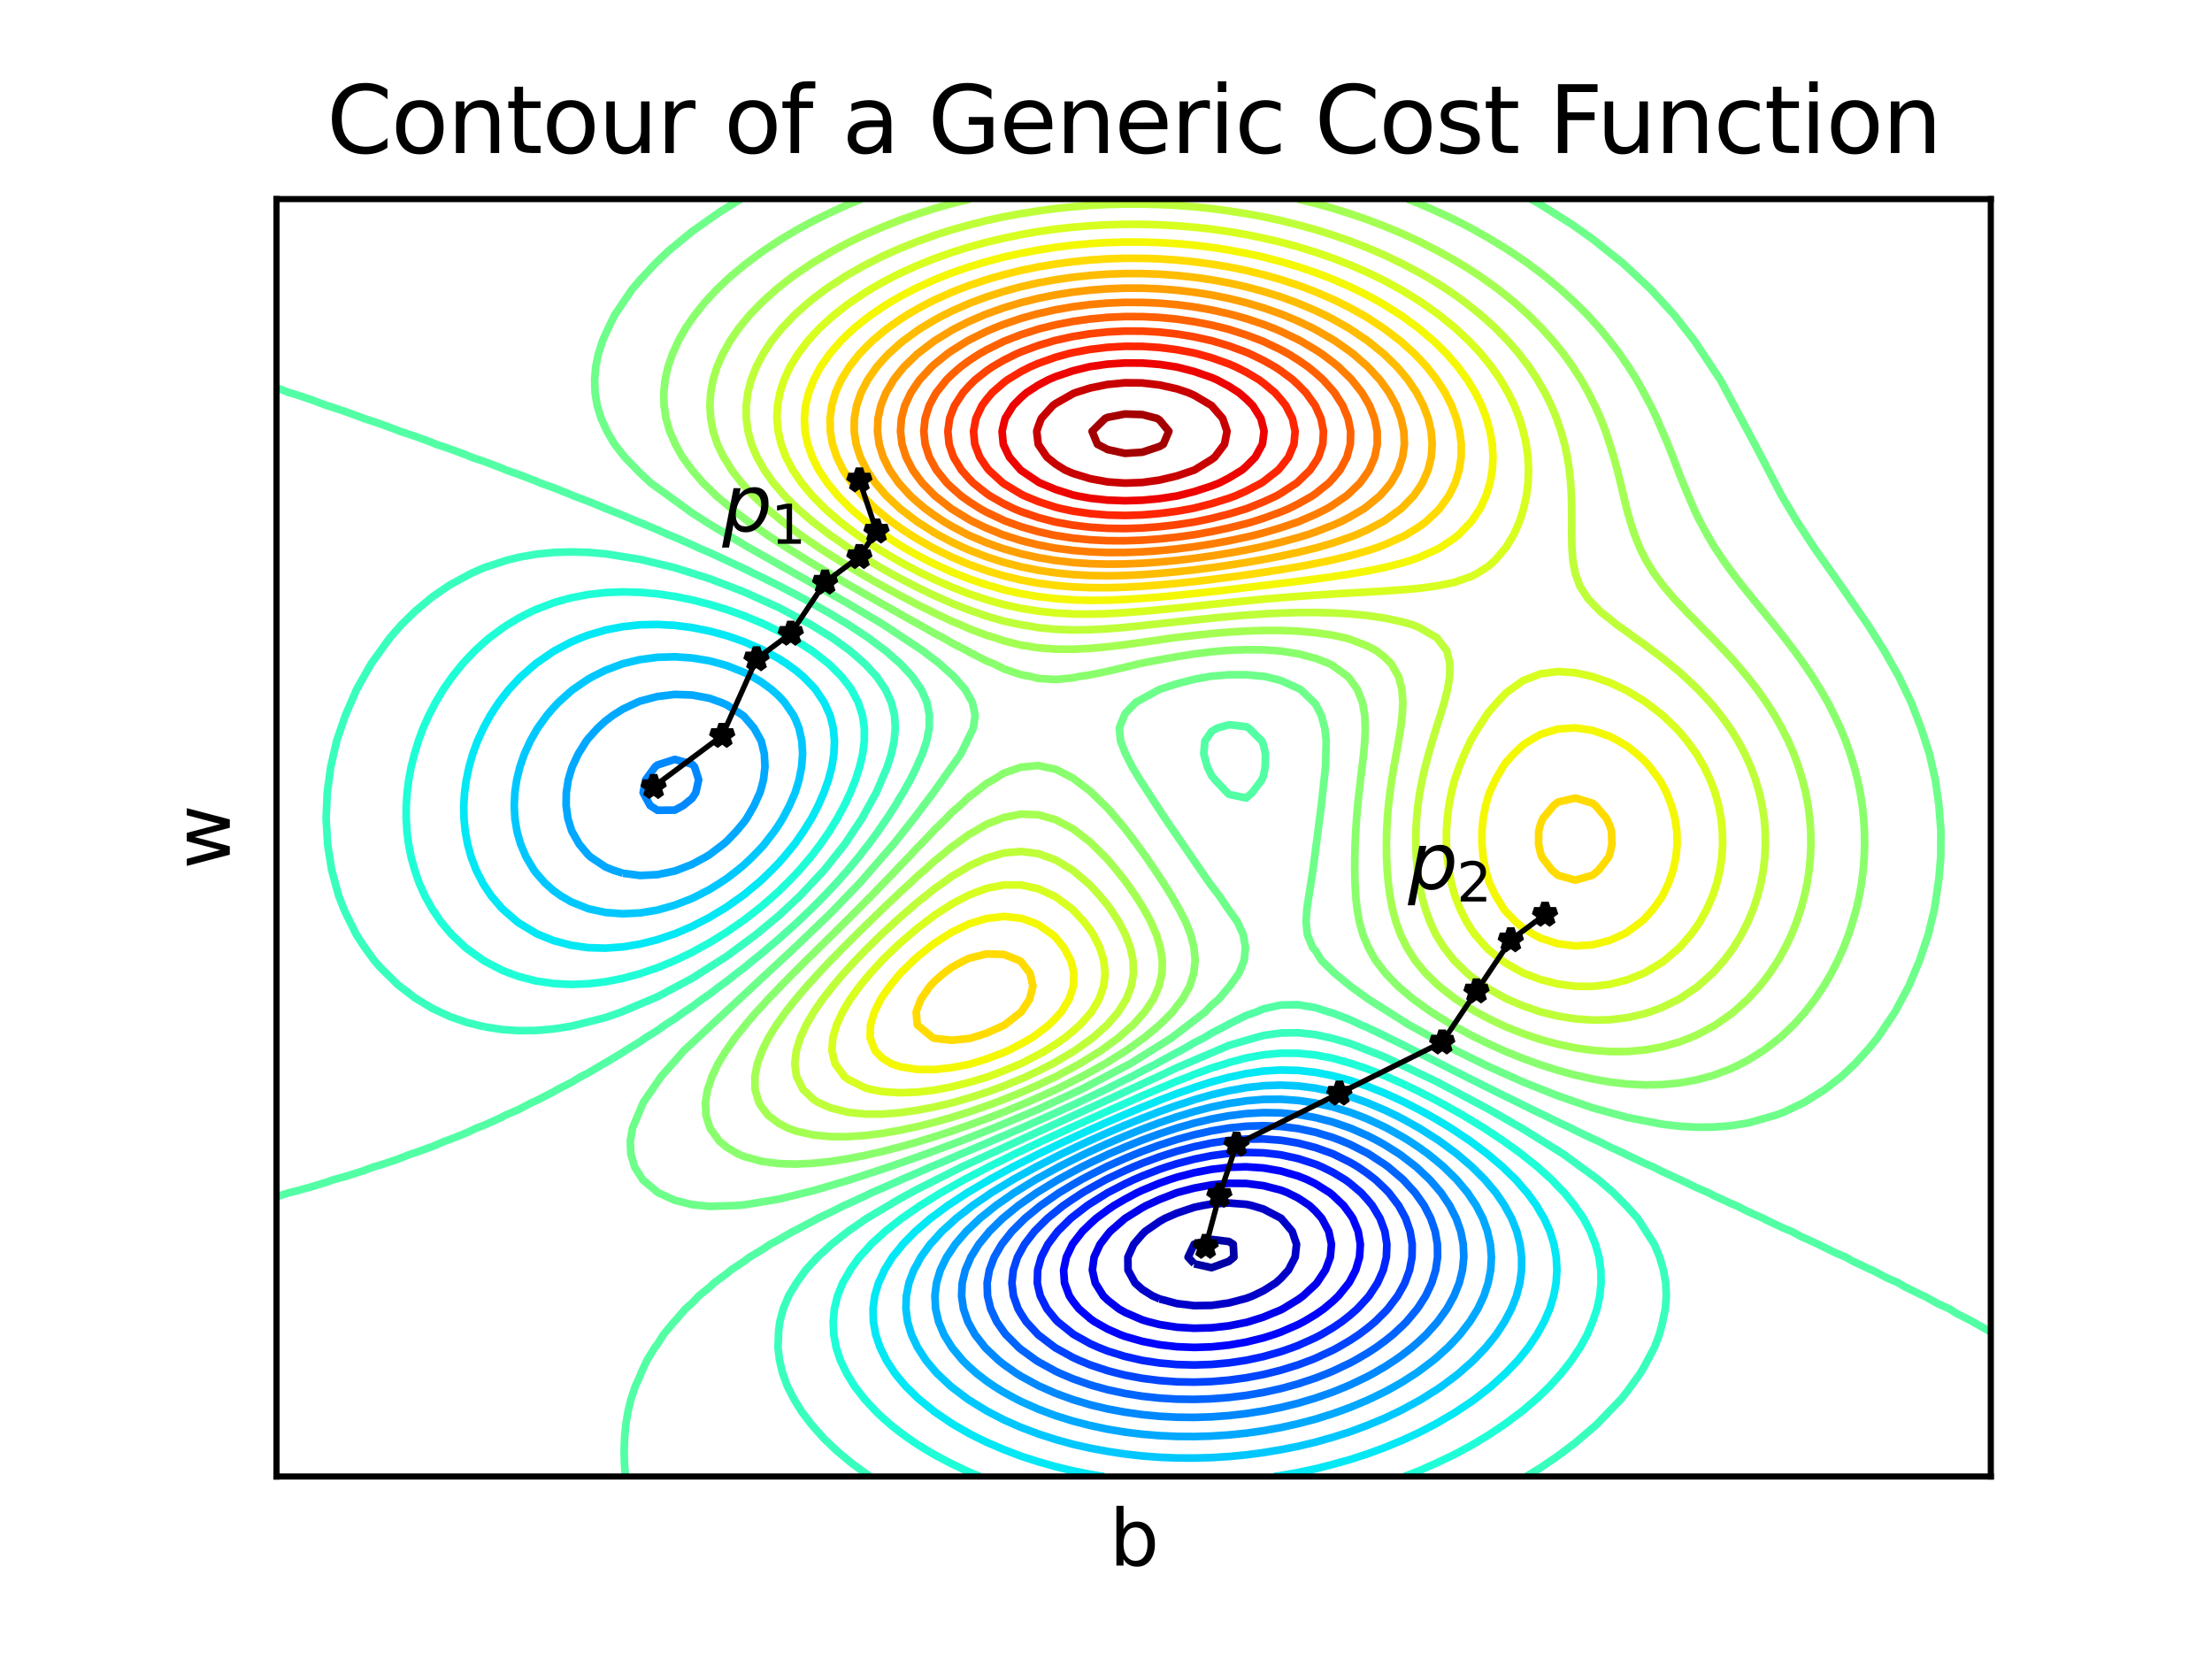 <?xml version="1.0" encoding="utf-8" standalone="no"?>
<!DOCTYPE svg PUBLIC "-//W3C//DTD SVG 1.1//EN"
  "http://www.w3.org/Graphics/SVG/1.1/DTD/svg11.dtd">
<svg xmlns:xlink="http://www.w3.org/1999/xlink" width="288pt" height="216pt" viewBox="0 0 288 216" xmlns="http://www.w3.org/2000/svg" version="1.1">
 <defs>
  <style type="text/css">*{stroke-linejoin: round; stroke-linecap: butt}</style>
 </defs>
 <g id="figure_1">
  <g id="patch_1">
   <path d="M 0 216 
L 288 216 
L 288 0 
L 0 0 
z
" style="fill: #ffffff"/>
  </g>
  <g id="axes_1">
   <g id="patch_2">
    <path d="M 36 192.24 
L 259.2 192.24 
L 259.2 25.92 
L 36 25.92 
z
" style="fill: #ffffff"/>
   </g>
   <g id="matplotlib.axis_1">
    <g id="text_1">
     <!-- b -->
     <g transform="translate(144.426 203.838) scale(0.1 -0.1)">
      <defs>
       <path id="DejaVuSans-62" d="M 3116 1747 
Q 3116 2381 2855 2742 
Q 2594 3103 2138 3103 
Q 1681 3103 1420 2742 
Q 1159 2381 1159 1747 
Q 1159 1113 1420 752 
Q 1681 391 2138 391 
Q 2594 391 2855 752 
Q 3116 1113 3116 1747 
z
M 1159 2969 
Q 1341 3281 1617 3432 
Q 1894 3584 2278 3584 
Q 2916 3584 3314 3078 
Q 3713 2572 3713 1747 
Q 3713 922 3314 415 
Q 2916 -91 2278 -91 
Q 1894 -91 1617 61 
Q 1341 213 1159 525 
L 1159 0 
L 581 0 
L 581 4863 
L 1159 4863 
L 1159 2969 
z
" transform="scale(0.016)"/>
      </defs>
      <use xlink:href="#DejaVuSans-62"/>
     </g>
    </g>
   </g>
   <g id="matplotlib.axis_2">
    <g id="text_2">
     <!-- w -->
     <g transform="translate(29.92 113.169) rotate(-90) scale(0.1 -0.1)">
      <defs>
       <path id="DejaVuSans-77" d="M 269 3500 
L 844 3500 
L 1563 769 
L 2278 3500 
L 2956 3500 
L 3675 769 
L 4391 3500 
L 4966 3500 
L 4050 0 
L 3372 0 
L 2619 2869 
L 1863 0 
L 1184 0 
L 269 3500 
z
" transform="scale(0.016)"/>
      </defs>
      <use xlink:href="#DejaVuSans-77"/>
     </g>
    </g>
   </g>
   <g id="QuadContourSet_1">
    <path clip-path="url(#pa826baccff)" style="fill: none; stroke: #000080"/>
    <path d="M 155.491 164.543 
L 154.688 163.68 
L 155.476 162 
L 155.491 161.991 
L 157.745 161.371 
L 160 161.645 
L 160.567 162 
L 160.655 163.68 
L 160 164.226 
L 157.745 165.05 
L 155.491 164.543 
" clip-path="url(#pa826baccff)" style="fill: none; stroke: #0000a4"/>
    <path d="M 150.982 169.117 
L 150.059 168.72 
L 148.727 167.882 
L 147.785 167.04 
L 146.867 165.36 
L 146.85 163.68 
L 147.61 162 
L 148.727 160.702 
L 149.106 160.32 
L 150.982 159.027 
L 151.658 158.64 
L 153.236 157.948 
L 155.491 157.19 
L 156.576 156.96 
L 157.745 156.757 
L 160 156.631 
L 162.255 156.801 
L 162.988 156.96 
L 164.509 157.422 
L 166.764 158.601 
L 166.817 158.64 
L 168.24 160.32 
L 168.808 162 
L 168.626 163.68 
L 167.754 165.36 
L 166.764 166.446 
L 166.097 167.04 
L 164.509 168.046 
L 163.112 168.72 
L 162.255 169.048 
L 160 169.639 
L 157.745 169.957 
L 155.491 169.993 
L 153.236 169.725 
L 150.982 169.117 
" clip-path="url(#pa826baccff)" style="fill: none; stroke: #0000c8"/>
    <path d="M 150.982 172.455 
L 149.498 172.08 
L 148.727 171.847 
L 146.473 170.872 
L 145.652 170.4 
L 144.218 169.279 
L 143.648 168.72 
L 142.6 167.04 
L 142.222 165.36 
L 142.451 163.68 
L 143.23 162 
L 144.218 160.716 
L 144.546 160.32 
L 146.473 158.643 
L 146.476 158.64 
L 148.727 157.243 
L 149.244 156.96 
L 150.982 156.165 
L 153.236 155.283 
L 153.247 155.28 
L 155.491 154.689 
L 157.745 154.273 
L 160 154.062 
L 162.255 154.086 
L 164.509 154.374 
L 166.764 154.953 
L 167.613 155.28 
L 169.018 155.982 
L 170.493 156.96 
L 171.273 157.696 
L 172.104 158.64 
L 173 160.32 
L 173.354 162 
L 173.204 163.68 
L 172.569 165.36 
L 171.451 167.04 
L 171.273 167.23 
L 169.672 168.72 
L 169.018 169.195 
L 167.044 170.4 
L 166.764 170.543 
L 164.509 171.48 
L 162.611 172.08 
L 162.255 172.18 
L 160 172.622 
L 157.745 172.875 
L 155.491 172.936 
L 153.236 172.801 
L 150.982 172.455 
z
" clip-path="url(#pa826baccff)" style="fill: none; stroke: #0000ed"/>
    <path d="M 146.473 173.999 
L 145.836 173.76 
L 144.218 173.05 
L 142.494 172.08 
L 141.964 171.701 
L 140.468 170.4 
L 139.709 169.438 
L 139.225 168.72 
L 138.599 167.04 
L 138.481 165.36 
L 138.836 163.68 
L 139.635 162 
L 139.709 161.901 
L 140.933 160.32 
L 141.964 159.323 
L 142.707 158.64 
L 144.218 157.527 
L 145.041 156.96 
L 146.473 156.13 
L 148.07 155.28 
L 148.727 154.973 
L 150.982 154.04 
L 152.217 153.6 
L 153.236 153.271 
L 155.491 152.684 
L 157.745 152.248 
L 160 151.984 
L 162.162 151.92 
L 162.255 151.917 
L 162.298 151.92 
L 164.509 152.07 
L 166.764 152.464 
L 169.018 153.119 
L 170.213 153.6 
L 171.273 154.124 
L 173.12 155.28 
L 173.527 155.612 
L 174.94 156.96 
L 175.782 158.101 
L 176.14 158.64 
L 176.833 160.32 
L 177.116 162 
L 177.008 163.68 
L 176.516 165.36 
L 175.782 166.768 
L 175.627 167.04 
L 174.268 168.72 
L 173.527 169.424 
L 172.37 170.4 
L 171.273 171.163 
L 169.739 172.08 
L 169.018 172.454 
L 166.764 173.435 
L 165.839 173.76 
L 164.509 174.185 
L 162.255 174.738 
L 160 175.128 
L 157.745 175.359 
L 155.491 175.432 
L 153.236 175.343 
L 150.982 175.085 
L 148.727 174.643 
L 146.473 173.999 
z
" clip-path="url(#pa826baccff)" style="fill: none; stroke: #0004ff"/>
    <path d="M 148.727 177.123 
L 148.713 177.12 
L 146.473 176.606 
L 144.218 175.905 
L 143.041 175.44 
L 141.964 174.957 
L 139.813 173.76 
L 139.709 173.69 
L 137.703 172.08 
L 137.455 171.814 
L 136.305 170.4 
L 135.44 168.72 
L 135.2 167.711 
L 135.055 167.04 
L 135.103 165.36 
L 135.2 165.007 
L 135.567 163.68 
L 136.435 162 
L 137.455 160.645 
L 137.704 160.32 
L 139.405 158.64 
L 139.709 158.397 
L 141.567 156.96 
L 141.964 156.7 
L 144.218 155.289 
L 144.233 155.28 
L 146.473 154.13 
L 147.59 153.6 
L 148.727 153.11 
L 150.982 152.236 
L 151.923 151.92 
L 153.236 151.507 
L 155.491 150.92 
L 157.745 150.465 
L 159.436 150.24 
L 160 150.167 
L 162.255 150.045 
L 164.509 150.1 
L 165.805 150.24 
L 166.764 150.357 
L 169.018 150.849 
L 171.273 151.578 
L 172.088 151.92 
L 173.527 152.63 
L 175.139 153.6 
L 175.782 154.075 
L 177.206 155.28 
L 178.036 156.194 
L 178.674 156.96 
L 179.68 158.64 
L 180.291 160.28 
L 180.305 160.32 
L 180.568 162 
L 180.5 163.68 
L 180.291 164.578 
L 180.1 165.36 
L 179.354 167.04 
L 178.255 168.72 
L 178.036 168.979 
L 176.729 170.4 
L 175.782 171.234 
L 174.71 172.08 
L 173.527 172.879 
L 172.035 173.76 
L 171.273 174.16 
L 169.018 175.176 
L 168.318 175.44 
L 166.764 175.983 
L 164.509 176.618 
L 162.255 177.104 
L 162.153 177.12 
L 160 177.442 
L 157.745 177.646 
L 155.491 177.719 
L 153.236 177.66 
L 150.982 177.464 
L 148.727 177.123 
z
" clip-path="url(#pa826baccff)" style="fill: none; stroke: #0024ff"/>
    <path d="M 146.473 179.04 
L 145.499 178.8 
L 144.218 178.466 
L 141.964 177.717 
L 140.513 177.12 
L 139.709 176.753 
L 137.455 175.508 
L 137.348 175.44 
L 135.2 173.808 
L 135.145 173.76 
L 133.599 172.08 
L 132.945 171.07 
L 132.552 170.4 
L 131.952 168.72 
L 131.751 167.04 
L 131.929 165.36 
L 132.475 163.68 
L 132.945 162.825 
L 133.394 162 
L 134.686 160.32 
L 135.2 159.804 
L 136.367 158.64 
L 137.455 157.755 
L 138.45 156.96 
L 139.709 156.105 
L 140.964 155.28 
L 141.964 154.702 
L 143.953 153.6 
L 144.218 153.466 
L 146.473 152.402 
L 147.573 151.92 
L 148.727 151.447 
L 150.982 150.61 
L 152.117 150.24 
L 153.236 149.888 
L 155.491 149.293 
L 157.745 148.817 
L 159.468 148.56 
L 160 148.481 
L 162.255 148.305 
L 164.509 148.293 
L 166.764 148.459 
L 167.421 148.56 
L 169.018 148.829 
L 171.273 149.415 
L 173.527 150.219 
L 173.575 150.24 
L 175.782 151.332 
L 176.787 151.92 
L 178.036 152.782 
L 179.094 153.6 
L 180.291 154.736 
L 180.823 155.28 
L 182.104 156.96 
L 182.545 157.759 
L 183.017 158.64 
L 183.596 160.32 
L 183.868 162 
L 183.843 163.68 
L 183.524 165.36 
L 182.906 167.04 
L 182.545 167.708 
L 181.973 168.72 
L 180.702 170.4 
L 180.291 170.841 
L 179.041 172.08 
L 178.036 172.917 
L 176.919 173.76 
L 175.782 174.512 
L 174.196 175.44 
L 173.527 175.796 
L 171.273 176.841 
L 170.57 177.12 
L 169.018 177.699 
L 166.764 178.398 
L 165.152 178.8 
L 164.509 178.956 
L 162.255 179.384 
L 160 179.689 
L 157.745 179.878 
L 155.491 179.951 
L 153.236 179.909 
L 150.982 179.747 
L 148.727 179.461 
L 146.473 179.04 
z
" clip-path="url(#pa826baccff)" style="fill: none; stroke: #0044ff"/>
    <path d="M 153.236 182.165 
L 153.153 182.16 
L 150.982 182.031 
L 148.727 181.788 
L 146.473 181.428 
L 144.218 180.942 
L 142.541 180.48 
L 141.964 180.314 
L 139.709 179.526 
L 138.008 178.8 
L 137.455 178.543 
L 135.2 177.306 
L 134.904 177.12 
L 132.945 175.695 
L 132.636 175.44 
L 130.962 173.76 
L 130.691 173.405 
L 129.767 172.08 
L 128.983 170.4 
L 128.575 168.72 
L 128.523 167.04 
L 128.815 165.36 
L 129.448 163.68 
L 130.425 162 
L 130.691 161.668 
L 131.752 160.32 
L 132.945 159.131 
L 133.436 158.64 
L 135.2 157.193 
L 135.487 156.96 
L 137.455 155.596 
L 137.92 155.28 
L 139.709 154.21 
L 140.759 153.6 
L 141.964 152.966 
L 144.031 151.92 
L 144.218 151.832 
L 146.473 150.828 
L 147.887 150.24 
L 148.727 149.905 
L 150.982 149.085 
L 152.6 148.56 
L 153.236 148.356 
L 155.491 147.742 
L 157.745 147.239 
L 159.902 146.88 
L 160 146.863 
L 162.255 146.635 
L 164.509 146.563 
L 166.764 146.661 
L 168.548 146.88 
L 169.018 146.941 
L 171.273 147.421 
L 173.527 148.1 
L 174.728 148.56 
L 175.782 149.005 
L 178.036 150.146 
L 178.2 150.24 
L 180.291 151.607 
L 180.726 151.92 
L 182.545 153.463 
L 182.697 153.6 
L 184.236 155.28 
L 184.8 156.07 
L 185.422 156.96 
L 186.287 158.64 
L 186.856 160.32 
L 187.055 161.473 
L 187.147 162 
L 187.169 163.68 
L 187.055 164.467 
L 186.924 165.36 
L 186.411 167.04 
L 185.62 168.72 
L 184.8 170.001 
L 184.533 170.4 
L 183.129 172.08 
L 182.545 172.661 
L 181.36 173.76 
L 180.291 174.614 
L 179.158 175.44 
L 178.036 176.171 
L 176.406 177.12 
L 175.782 177.455 
L 173.527 178.524 
L 172.859 178.8 
L 171.273 179.423 
L 169.018 180.172 
L 167.907 180.48 
L 166.764 180.791 
L 164.509 181.29 
L 162.255 181.675 
L 160 181.951 
L 157.745 182.124 
L 156.606 182.16 
L 155.491 182.196 
L 153.236 182.165 
z
" clip-path="url(#pa826baccff)" style="fill: none; stroke: #0064ff"/>
    <path d="M 146.473 183.863 
L 146.351 183.84 
L 144.218 183.445 
L 141.964 182.907 
L 139.709 182.233 
L 139.502 182.16 
L 137.455 181.415 
L 135.334 180.48 
L 135.2 180.417 
L 132.945 179.192 
L 132.317 178.8 
L 130.691 177.654 
L 130.017 177.12 
L 128.436 175.625 
L 128.258 175.44 
L 126.945 173.76 
L 126.182 172.392 
L 126.017 172.08 
L 125.44 170.4 
L 125.197 168.72 
L 125.277 167.04 
L 125.678 165.36 
L 126.182 164.204 
L 126.401 163.68 
L 127.441 162 
L 128.436 160.795 
L 128.819 160.32 
L 130.532 158.64 
L 130.691 158.512 
L 132.587 156.96 
L 132.945 156.709 
L 134.99 155.28 
L 135.2 155.151 
L 137.455 153.776 
L 137.748 153.6 
L 139.709 152.536 
L 140.876 151.92 
L 141.964 151.385 
L 144.218 150.317 
L 144.39 150.24 
L 146.473 149.344 
L 148.412 148.56 
L 148.727 148.435 
L 150.982 147.614 
L 153.21 146.88 
L 153.236 146.871 
L 155.491 146.227 
L 157.745 145.689 
L 160 145.272 
L 160.593 145.2 
L 162.255 144.99 
L 164.509 144.861 
L 166.764 144.899 
L 169.018 145.112 
L 169.534 145.2 
L 171.273 145.509 
L 173.527 146.094 
L 175.782 146.867 
L 175.815 146.88 
L 178.036 147.854 
L 179.415 148.56 
L 180.291 149.056 
L 182.169 150.24 
L 182.545 150.511 
L 184.373 151.92 
L 184.8 152.308 
L 186.166 153.6 
L 187.055 154.626 
L 187.613 155.28 
L 188.749 156.96 
L 189.309 158.074 
L 189.599 158.64 
L 190.185 160.32 
L 190.51 162 
L 190.585 163.68 
L 190.413 165.36 
L 189.992 167.04 
L 189.315 168.72 
L 189.309 168.731 
L 188.392 170.4 
L 187.182 172.08 
L 187.055 172.228 
L 185.678 173.76 
L 184.8 174.586 
L 183.829 175.44 
L 182.545 176.434 
L 181.579 177.12 
L 180.291 177.951 
L 178.827 178.8 
L 178.036 179.228 
L 175.782 180.311 
L 175.384 180.48 
L 173.527 181.241 
L 171.273 182.025 
L 170.824 182.16 
L 169.018 182.697 
L 166.764 183.251 
L 164.509 183.696 
L 163.572 183.84 
L 162.255 184.048 
L 160 184.307 
L 157.745 184.47 
L 155.491 184.54 
L 153.236 184.517 
L 150.982 184.399 
L 148.727 184.183 
L 146.473 183.863 
z
M 85.6 105.497 
L 84.646 104.88 
L 83.737 103.2 
L 84.069 101.52 
L 85.3 99.84 
L 85.6 99.598 
L 87.855 98.872 
L 90.109 99.502 
L 90.43 99.84 
L 90.965 101.52 
L 90.594 103.2 
L 90.109 103.948 
L 88.964 104.88 
L 87.855 105.475 
L 85.6 105.497 
z
" clip-path="url(#pa826baccff)" style="fill: none; stroke: #0088ff"/>
    <path d="M 141.964 185.602 
L 141.644 185.52 
L 139.709 185.025 
L 137.455 184.321 
L 136.154 183.84 
L 135.2 183.477 
L 132.945 182.475 
L 132.326 182.16 
L 130.691 181.272 
L 129.416 180.48 
L 128.436 179.804 
L 127.131 178.8 
L 126.182 177.95 
L 125.332 177.12 
L 123.944 175.44 
L 123.927 175.414 
L 122.905 173.76 
L 122.203 172.08 
L 121.814 170.4 
L 121.724 168.72 
L 121.929 167.04 
L 122.43 165.36 
L 123.243 163.68 
L 123.927 162.678 
L 124.369 162 
L 125.81 160.32 
L 126.182 159.973 
L 127.57 158.64 
L 128.436 157.952 
L 129.661 156.96 
L 130.691 156.248 
L 132.077 155.28 
L 132.945 154.748 
L 134.815 153.6 
L 135.2 153.387 
L 137.455 152.145 
L 137.869 151.92 
L 139.709 150.992 
L 141.238 150.24 
L 141.964 149.899 
L 144.218 148.876 
L 144.947 148.56 
L 146.473 147.912 
L 148.727 147.007 
L 149.07 146.88 
L 150.982 146.167 
L 153.236 145.402 
L 153.918 145.2 
L 155.491 144.717 
L 157.745 144.133 
L 160 143.668 
L 161.021 143.52 
L 162.255 143.33 
L 164.509 143.143 
L 166.764 143.122 
L 169.018 143.278 
L 170.646 143.52 
L 171.273 143.614 
L 173.527 144.127 
L 175.782 144.82 
L 176.79 145.2 
L 178.036 145.692 
L 180.291 146.738 
L 180.566 146.88 
L 182.545 147.982 
L 183.498 148.56 
L 184.8 149.437 
L 185.926 150.24 
L 187.055 151.158 
L 187.964 151.92 
L 189.309 153.246 
L 189.666 153.6 
L 191.071 155.28 
L 191.564 156.022 
L 192.201 156.96 
L 193.066 158.64 
L 193.67 160.32 
L 193.818 161.01 
L 194.043 162 
L 194.182 163.68 
L 194.084 165.36 
L 193.818 166.708 
L 193.754 167.04 
L 193.207 168.72 
L 192.418 170.4 
L 191.564 171.78 
L 191.374 172.08 
L 190.086 173.76 
L 189.309 174.606 
L 188.509 175.44 
L 187.055 176.748 
L 186.614 177.12 
L 184.8 178.49 
L 184.354 178.8 
L 182.545 179.958 
L 181.642 180.48 
L 180.291 181.217 
L 178.338 182.16 
L 178.036 182.301 
L 175.782 183.248 
L 174.143 183.84 
L 173.527 184.061 
L 171.273 184.769 
L 169.018 185.359 
L 168.289 185.52 
L 166.764 185.864 
L 164.509 186.277 
L 162.255 186.596 
L 160 186.827 
L 157.745 186.973 
L 155.491 187.038 
L 153.236 187.021 
L 150.982 186.921 
L 148.727 186.735 
L 146.473 186.459 
L 144.218 186.084 
L 141.964 185.602 
z
M 81.091 113.694 
L 79.807 113.28 
L 78.836 112.879 
L 76.914 111.6 
L 76.582 111.299 
L 75.421 109.92 
L 74.467 108.24 
L 74.327 107.842 
L 73.938 106.56 
L 73.708 104.88 
L 73.731 103.2 
L 73.993 101.52 
L 74.327 100.378 
L 74.499 99.84 
L 75.286 98.16 
L 76.336 96.48 
L 76.582 96.166 
L 77.808 94.8 
L 78.836 93.862 
L 79.827 93.12 
L 81.091 92.322 
L 82.959 91.44 
L 83.345 91.283 
L 85.6 90.679 
L 87.855 90.413 
L 90.109 90.487 
L 92.364 90.914 
L 93.84 91.44 
L 94.618 91.77 
L 96.69 93.12 
L 96.873 93.275 
L 98.174 94.8 
L 99.111 96.48 
L 99.127 96.534 
L 99.515 98.16 
L 99.598 99.84 
L 99.407 101.52 
L 99.127 102.589 
L 98.945 103.2 
L 98.183 104.88 
L 97.208 106.56 
L 96.873 107.031 
L 95.862 108.24 
L 94.618 109.535 
L 94.166 109.92 
L 92.364 111.289 
L 91.837 111.6 
L 90.109 112.532 
L 88.199 113.28 
L 87.855 113.406 
L 85.6 113.874 
L 83.345 113.987 
L 81.091 113.694 
" clip-path="url(#pa826baccff)" style="fill: none; stroke: #00a8ff"/>
    <path d="M 144.218 188.969 
L 143.748 188.88 
L 141.964 188.555 
L 139.709 188.047 
L 137.455 187.424 
L 136.759 187.2 
L 135.2 186.701 
L 132.945 185.847 
L 132.189 185.52 
L 130.691 184.853 
L 128.731 183.84 
L 128.436 183.679 
L 126.182 182.292 
L 125.988 182.16 
L 123.927 180.605 
L 123.775 180.48 
L 121.987 178.8 
L 121.673 178.446 
L 120.56 177.12 
L 119.474 175.44 
L 119.418 175.325 
L 118.672 173.76 
L 118.168 172.08 
L 117.948 170.4 
L 118.005 168.72 
L 118.342 167.04 
L 118.973 165.36 
L 119.418 164.573 
L 119.89 163.68 
L 121.107 162 
L 121.673 161.396 
L 122.632 160.32 
L 123.927 159.154 
L 124.477 158.64 
L 126.182 157.32 
L 126.635 156.96 
L 128.436 155.737 
L 129.099 155.28 
L 130.691 154.316 
L 131.862 153.6 
L 132.945 153.003 
L 134.909 151.92 
L 135.2 151.772 
L 137.455 150.623 
L 138.216 150.24 
L 139.709 149.526 
L 141.769 148.56 
L 141.964 148.471 
L 144.218 147.468 
L 145.594 146.88 
L 146.473 146.503 
L 148.727 145.587 
L 149.75 145.2 
L 150.982 144.719 
L 153.236 143.915 
L 154.483 143.52 
L 155.491 143.182 
L 157.745 142.538 
L 160 142.013 
L 161.019 141.84 
L 162.255 141.612 
L 164.509 141.36 
L 166.764 141.281 
L 169.018 141.385 
L 171.273 141.675 
L 172.069 141.84 
L 173.527 142.139 
L 175.782 142.774 
L 177.878 143.52 
L 178.036 143.577 
L 180.291 144.53 
L 181.683 145.2 
L 182.545 145.637 
L 184.783 146.88 
L 184.8 146.89 
L 187.055 148.322 
L 187.415 148.56 
L 189.309 149.955 
L 189.69 150.24 
L 191.564 151.846 
L 191.65 151.92 
L 193.337 153.6 
L 193.818 154.182 
L 194.754 155.28 
L 195.896 156.96 
L 196.073 157.299 
L 196.813 158.64 
L 197.481 160.32 
L 197.909 162 
L 198.114 163.68 
L 198.104 165.36 
L 197.882 167.04 
L 197.446 168.72 
L 196.787 170.4 
L 196.073 171.748 
L 195.897 172.08 
L 194.802 173.76 
L 193.818 174.987 
L 193.447 175.44 
L 191.837 177.12 
L 191.564 177.373 
L 189.945 178.8 
L 189.309 179.302 
L 187.717 180.48 
L 187.055 180.931 
L 185.093 182.16 
L 184.8 182.333 
L 182.545 183.558 
L 181.97 183.84 
L 180.291 184.639 
L 178.166 185.52 
L 178.036 185.573 
L 175.782 186.415 
L 173.527 187.128 
L 173.268 187.2 
L 171.273 187.768 
L 169.018 188.306 
L 166.764 188.749 
L 165.949 188.88 
L 164.509 189.124 
L 162.255 189.422 
L 160 189.638 
L 157.745 189.776 
L 155.491 189.838 
L 153.236 189.824 
L 150.982 189.734 
L 148.727 189.565 
L 146.473 189.312 
L 144.218 188.969 
z
M 78.836 118.802 
L 76.601 118.32 
L 76.582 118.315 
L 74.327 117.398 
L 73.023 116.64 
L 72.073 115.96 
L 70.945 114.96 
L 69.818 113.676 
L 69.514 113.28 
L 68.509 111.6 
L 67.788 109.92 
L 67.564 109.15 
L 67.311 108.24 
L 67.04 106.56 
L 66.951 104.88 
L 67.033 103.2 
L 67.279 101.52 
L 67.564 100.354 
L 67.691 99.84 
L 68.275 98.16 
L 69.038 96.48 
L 69.818 95.107 
L 70.002 94.8 
L 71.212 93.12 
L 72.073 92.12 
L 72.715 91.44 
L 74.327 89.989 
L 74.618 89.76 
L 76.582 88.421 
L 77.187 88.08 
L 78.836 87.262 
L 81.091 86.417 
L 81.154 86.4 
L 83.345 85.876 
L 85.6 85.578 
L 87.855 85.511 
L 90.109 85.666 
L 92.364 86.039 
L 93.734 86.4 
L 94.618 86.651 
L 96.873 87.547 
L 97.912 88.08 
L 99.127 88.796 
L 100.441 89.76 
L 101.382 90.607 
L 102.15 91.44 
L 103.306 93.12 
L 103.636 93.827 
L 104.024 94.8 
L 104.395 96.48 
L 104.497 98.16 
L 104.368 99.84 
L 104.039 101.52 
L 103.636 102.851 
L 103.524 103.2 
L 102.793 104.88 
L 101.907 106.56 
L 101.382 107.404 
L 100.813 108.24 
L 99.512 109.92 
L 99.127 110.364 
L 97.928 111.6 
L 96.873 112.6 
L 96.049 113.28 
L 94.618 114.385 
L 93.742 114.96 
L 92.364 115.82 
L 90.773 116.64 
L 90.109 116.972 
L 87.855 117.85 
L 86.197 118.32 
L 85.6 118.488 
L 83.345 118.859 
L 81.091 118.972 
L 78.836 118.802 
z
" clip-path="url(#pa826baccff)" style="fill: none; stroke: #00c8ff"/>
    <path d="M 143.742 192.24 
L 141.964 191.954 
L 139.709 191.506 
L 137.455 190.959 
L 136.067 190.56 
L 135.2 190.319 
L 132.945 189.592 
L 131.077 188.88 
L 130.691 188.733 
L 128.436 187.767 
L 127.281 187.2 
L 126.182 186.643 
L 124.228 185.52 
L 123.927 185.337 
L 121.718 183.84 
L 121.673 183.806 
L 119.636 182.16 
L 119.418 181.959 
L 117.912 180.48 
L 117.164 179.597 
L 116.515 178.8 
L 115.414 177.12 
L 114.909 176.095 
L 114.59 175.44 
L 114.017 173.76 
L 113.713 172.08 
L 113.669 170.4 
L 113.887 168.72 
L 114.379 167.04 
L 114.909 165.918 
L 115.149 165.36 
L 116.183 163.68 
L 117.164 162.486 
L 117.536 162 
L 119.186 160.32 
L 119.418 160.129 
L 121.134 158.64 
L 121.673 158.252 
L 123.397 156.96 
L 123.927 156.621 
L 125.965 155.28 
L 126.182 155.155 
L 128.436 153.822 
L 128.804 153.6 
L 130.691 152.578 
L 131.894 151.92 
L 132.945 151.39 
L 135.2 150.25 
L 135.219 150.24 
L 137.455 149.165 
L 138.723 148.56 
L 139.709 148.104 
L 141.964 147.074 
L 142.4 146.88 
L 144.218 146.07 
L 146.24 145.2 
L 146.473 145.097 
L 148.727 144.149 
L 150.319 143.52 
L 150.982 143.243 
L 153.236 142.38 
L 154.809 141.84 
L 155.491 141.586 
L 157.745 140.863 
L 160 140.265 
L 160.526 140.16 
L 162.255 139.777 
L 164.509 139.452 
L 166.764 139.313 
L 169.018 139.367 
L 171.273 139.618 
L 173.527 140.063 
L 173.879 140.16 
L 175.782 140.665 
L 178.036 141.428 
L 179.065 141.84 
L 180.291 142.331 
L 182.545 143.358 
L 182.874 143.52 
L 184.8 144.502 
L 186.078 145.2 
L 187.055 145.765 
L 188.901 146.88 
L 189.309 147.148 
L 191.412 148.56 
L 191.564 148.673 
L 193.651 150.24 
L 193.818 150.384 
L 195.635 151.92 
L 196.073 152.356 
L 197.365 153.6 
L 198.327 154.722 
L 198.831 155.28 
L 200.057 156.96 
L 200.582 157.885 
L 201.042 158.64 
L 201.804 160.32 
L 202.322 162 
L 202.62 163.68 
L 202.71 165.36 
L 202.6 167.04 
L 202.291 168.72 
L 201.777 170.4 
L 201.047 172.08 
L 200.582 172.917 
L 200.119 173.76 
L 198.985 175.44 
L 198.327 176.258 
L 197.625 177.12 
L 196.073 178.744 
L 196.017 178.8 
L 194.172 180.48 
L 193.818 180.771 
L 192.033 182.16 
L 191.564 182.497 
L 189.555 183.84 
L 189.309 183.995 
L 187.055 185.317 
L 186.676 185.52 
L 184.8 186.497 
L 183.28 187.2 
L 182.545 187.536 
L 180.291 188.467 
L 179.158 188.88 
L 178.036 189.294 
L 175.782 190.029 
L 173.877 190.56 
L 173.527 190.661 
L 171.273 191.238 
L 169.018 191.72 
L 166.764 192.115 
L 165.894 192.24 
M 76.582 123.384 
L 76.397 123.36 
L 74.327 123.065 
L 72.073 122.463 
L 70.133 121.68 
L 69.818 121.533 
L 67.564 120.174 
L 67.325 120 
L 65.395 118.32 
L 65.309 118.229 
L 63.955 116.64 
L 63.055 115.291 
L 62.846 114.96 
L 61.99 113.28 
L 61.347 111.6 
L 60.885 109.92 
L 60.8 109.455 
L 60.575 108.24 
L 60.409 106.56 
L 60.381 104.88 
L 60.485 103.2 
L 60.718 101.52 
L 60.8 101.137 
L 61.071 99.84 
L 61.55 98.16 
L 62.168 96.48 
L 62.938 94.8 
L 63.055 94.583 
L 63.853 93.12 
L 64.954 91.44 
L 65.309 90.97 
L 66.264 89.76 
L 67.564 88.357 
L 67.839 88.08 
L 69.761 86.4 
L 69.818 86.356 
L 72.073 84.803 
L 72.213 84.72 
L 74.327 83.603 
L 75.66 83.04 
L 76.582 82.689 
L 78.836 82.03 
L 81.091 81.59 
L 83.255 81.36 
L 83.345 81.351 
L 85.6 81.3 
L 86.707 81.36 
L 87.855 81.421 
L 90.109 81.711 
L 92.364 82.161 
L 94.618 82.766 
L 95.424 83.04 
L 96.873 83.553 
L 99.127 84.522 
L 99.519 84.72 
L 101.382 85.751 
L 102.397 86.4 
L 103.636 87.309 
L 104.56 88.08 
L 105.891 89.439 
L 106.173 89.76 
L 107.3 91.44 
L 108.067 93.12 
L 108.145 93.406 
L 108.49 94.8 
L 108.644 96.48 
L 108.571 98.16 
L 108.307 99.84 
L 108.145 100.461 
L 107.866 101.52 
L 107.267 103.2 
L 106.533 104.88 
L 105.891 106.125 
L 105.658 106.56 
L 104.614 108.24 
L 103.636 109.65 
L 103.437 109.92 
L 102.058 111.6 
L 101.382 112.357 
L 100.488 113.28 
L 99.127 114.595 
L 98.709 114.96 
L 96.873 116.482 
L 96.658 116.64 
L 94.618 118.085 
L 94.236 118.32 
L 92.364 119.452 
L 91.299 120 
L 90.109 120.613 
L 87.855 121.578 
L 87.547 121.68 
L 85.6 122.341 
L 83.345 122.913 
L 81.091 123.288 
L 80.05 123.36 
L 78.836 123.449 
L 76.582 123.384 
z
" clip-path="url(#pa826baccff)" style="fill: none; stroke: #02e8f4"/>
    <path d="M 127.591 192.24 
L 126.182 191.663 
L 123.927 190.593 
L 123.864 190.56 
L 121.673 189.409 
L 120.777 188.88 
L 119.418 188.042 
L 118.18 187.2 
L 117.164 186.457 
L 115.978 185.52 
L 114.909 184.581 
L 114.114 183.84 
L 112.655 182.263 
L 112.562 182.16 
L 111.253 180.48 
L 110.4 179.081 
L 110.23 178.8 
L 109.419 177.12 
L 108.867 175.44 
L 108.556 173.76 
L 108.479 172.08 
L 108.637 170.4 
L 109.042 168.72 
L 109.719 167.04 
L 110.4 165.881 
L 110.675 165.36 
L 111.887 163.68 
L 112.655 162.867 
L 113.408 162 
L 114.909 160.643 
L 115.242 160.32 
L 117.164 158.817 
L 117.377 158.64 
L 119.418 157.237 
L 119.804 156.96 
L 121.673 155.816 
L 122.518 155.28 
L 123.927 154.5 
L 125.508 153.6 
L 126.182 153.257 
L 128.436 152.079 
L 128.733 151.92 
L 130.691 150.956 
L 132.128 150.24 
L 132.945 149.857 
L 135.2 148.787 
L 135.675 148.56 
L 137.455 147.737 
L 139.317 146.88 
L 139.709 146.701 
L 141.964 145.677 
L 143.035 145.2 
L 144.218 144.662 
L 146.473 143.664 
L 146.814 143.52 
L 148.727 142.668 
L 150.694 141.84 
L 150.982 141.709 
L 153.236 140.763 
L 154.825 140.16 
L 155.491 139.879 
L 157.745 139.053 
L 159.616 138.48 
L 160 138.346 
L 162.255 137.743 
L 164.509 137.332 
L 166.764 137.127 
L 169.018 137.134 
L 171.273 137.357 
L 173.527 137.788 
L 175.782 138.416 
L 175.965 138.48 
L 178.036 139.167 
L 180.291 140.065 
L 180.503 140.16 
L 182.545 141.053 
L 184.183 141.84 
L 184.8 142.139 
L 187.055 143.302 
L 187.464 143.52 
L 189.309 144.544 
L 190.465 145.2 
L 191.564 145.866 
L 193.227 146.88 
L 193.818 147.274 
L 195.765 148.56 
L 196.073 148.788 
L 198.083 150.24 
L 198.327 150.443 
L 200.18 151.92 
L 200.582 152.298 
L 202.046 153.6 
L 202.836 154.451 
L 203.663 155.28 
L 205.011 156.96 
L 205.091 157.087 
L 206.172 158.64 
L 207.052 160.32 
L 207.345 161.101 
L 207.725 162 
L 208.186 163.68 
L 208.426 165.36 
L 208.458 167.04 
L 208.292 168.72 
L 207.927 170.4 
L 207.357 172.08 
L 207.345 172.107 
L 206.647 173.76 
L 205.722 175.44 
L 205.091 176.38 
L 204.603 177.12 
L 203.288 178.8 
L 202.836 179.305 
L 201.776 180.48 
L 200.582 181.636 
L 200.027 182.16 
L 198.327 183.603 
L 198.036 183.84 
L 196.073 185.314 
L 195.781 185.52 
L 193.818 186.83 
L 193.218 187.2 
L 191.564 188.185 
L 190.281 188.88 
L 189.309 189.397 
L 187.055 190.478 
L 186.869 190.56 
L 184.8 191.481 
L 182.839 192.24 
M 67.564 127.149 
L 66.37 126.72 
L 65.309 126.295 
L 63.055 125.118 
L 62.928 125.04 
L 60.8 123.528 
L 60.593 123.36 
L 58.813 121.68 
L 58.545 121.379 
L 57.392 120 
L 56.291 118.368 
L 56.259 118.32 
L 55.317 116.64 
L 54.573 114.96 
L 54.036 113.401 
L 53.993 113.28 
L 53.528 111.6 
L 53.196 109.92 
L 52.985 108.24 
L 52.886 106.56 
L 52.893 104.88 
L 53.004 103.2 
L 53.217 101.52 
L 53.534 99.84 
L 53.961 98.16 
L 54.036 97.923 
L 54.47 96.48 
L 55.091 94.8 
L 55.843 93.12 
L 56.291 92.265 
L 56.715 91.44 
L 57.719 89.76 
L 58.545 88.578 
L 58.896 88.08 
L 60.25 86.4 
L 60.8 85.802 
L 61.836 84.72 
L 63.055 83.612 
L 63.729 83.04 
L 65.309 81.857 
L 66.05 81.36 
L 67.564 80.451 
L 69.078 79.68 
L 69.818 79.338 
L 72.073 78.479 
L 73.737 78 
L 74.327 77.843 
L 76.582 77.406 
L 78.836 77.151 
L 81.091 77.061 
L 83.345 77.123 
L 85.6 77.323 
L 87.855 77.654 
L 89.559 78 
L 90.109 78.107 
L 92.364 78.681 
L 94.618 79.366 
L 95.495 79.68 
L 96.873 80.174 
L 99.127 81.1 
L 99.689 81.36 
L 101.382 82.176 
L 102.997 83.04 
L 103.636 83.409 
L 105.698 84.72 
L 105.891 84.858 
L 107.864 86.4 
L 108.145 86.662 
L 109.562 88.08 
L 110.4 89.153 
L 110.848 89.76 
L 111.739 91.44 
L 112.287 93.12 
L 112.536 94.8 
L 112.531 96.48 
L 112.314 98.16 
L 111.923 99.84 
L 111.384 101.52 
L 110.715 103.2 
L 110.4 103.861 
L 109.92 104.88 
L 109.008 106.56 
L 108.145 107.976 
L 107.982 108.24 
L 106.817 109.92 
L 105.891 111.14 
L 105.529 111.6 
L 104.09 113.28 
L 103.636 113.775 
L 102.485 114.96 
L 101.382 116.037 
L 100.717 116.64 
L 99.127 118.027 
L 98.758 118.32 
L 96.873 119.788 
L 96.569 120 
L 94.618 121.355 
L 94.088 121.68 
L 92.364 122.752 
L 91.238 123.36 
L 90.109 123.989 
L 87.911 125.04 
L 87.855 125.068 
L 85.6 125.997 
L 83.467 126.72 
L 83.345 126.764 
L 81.091 127.378 
L 78.836 127.822 
L 76.582 128.089 
L 74.327 128.172 
L 72.073 128.057 
L 69.818 127.724 
L 67.564 127.149 
z
" clip-path="url(#pa826baccff)" style="fill: none; stroke: #1fffd7"/>
    <path d="M 113.269 192.24 
L 110.951 190.56 
L 108.93 188.88 
L 107.179 187.2 
L 105.696 185.52 
L 104.407 183.84 
L 103.37 182.16 
L 102.512 180.48 
L 101.894 178.8 
L 101.495 177.12 
L 101.29 175.44 
L 101.382 173.242 
L 101.532 172.08 
L 101.978 170.4 
L 102.682 168.72 
L 103.688 167.04 
L 104.892 165.36 
L 106.428 163.68 
L 108.273 162 
L 110.409 160.32 
L 112.833 158.64 
L 117.164 156.074 
L 119.418 154.848 
L 125.244 151.92 
L 150.804 140.16 
L 153.236 139.008 
L 160 136.113 
L 163.385 135.12 
L 164.509 134.815 
L 166.764 134.493 
L 169.018 134.461 
L 171.273 134.708 
L 173.527 135.205 
L 175.782 135.858 
L 180.291 137.617 
L 187.055 140.833 
L 193.818 144.426 
L 198.327 147.007 
L 203.509 150.24 
L 208.107 153.6 
L 210.052 155.28 
L 211.855 157.102 
L 213.23 158.64 
L 215.391 162 
L 216.088 163.68 
L 216.577 165.36 
L 216.872 167.04 
L 216.951 168.72 
L 216.829 170.4 
L 216.364 172.572 
L 216.039 173.76 
L 215.402 175.44 
L 214.109 177.871 
L 213.571 178.8 
L 211.855 181.163 
L 211.067 182.16 
L 207.822 185.52 
L 205.091 187.862 
L 202.836 189.563 
L 200.582 191.092 
L 198.714 192.24 
M 63.055 133.685 
L 60.8 133.131 
L 58.545 132.346 
L 56.291 131.293 
L 54.036 129.931 
L 51.782 128.196 
L 49.527 125.971 
L 48.71 125.04 
L 47.273 123.048 
L 46.392 121.68 
L 45.018 118.9 
L 44.751 118.32 
L 44.101 116.64 
L 43.18 113.28 
L 42.654 109.92 
L 42.457 106.56 
L 42.607 103.2 
L 43.061 99.84 
L 43.826 96.48 
L 44.974 93.12 
L 46.429 89.76 
L 48.333 86.4 
L 50.764 83.04 
L 52.241 81.36 
L 54.036 79.595 
L 56.291 77.714 
L 58.545 76.17 
L 61.37 74.64 
L 63.055 73.902 
L 65.934 72.96 
L 67.564 72.548 
L 69.818 72.153 
L 72.073 71.928 
L 74.327 71.856 
L 76.582 71.92 
L 78.836 72.11 
L 83.345 72.829 
L 87.855 73.918 
L 92.364 75.34 
L 96.873 77.064 
L 101.382 79.1 
L 105.636 81.36 
L 108.339 83.04 
L 110.656 84.72 
L 112.655 86.47 
L 114.129 88.08 
L 115.277 89.76 
L 116.047 91.44 
L 116.46 93.12 
L 116.565 94.8 
L 116.413 96.48 
L 116.053 98.16 
L 115.522 99.84 
L 114.081 103.2 
L 112.226 106.56 
L 109.982 109.92 
L 107.31 113.28 
L 104.166 116.64 
L 101.382 119.237 
L 98.425 121.68 
L 94.618 124.505 
L 90.109 127.376 
L 85.6 129.776 
L 80.892 131.76 
L 78.836 132.484 
L 75.048 133.44 
L 74.327 133.613 
L 72.073 133.971 
L 69.818 134.164 
L 67.564 134.19 
L 65.309 134.036 
L 63.055 133.685 
L 63.055 133.685 
" clip-path="url(#pa826baccff)" style="fill: none; stroke: #39ffbe"/>
    <path d="M 81.431 192.24 
L 81.301 190.56 
L 81.263 188.88 
L 81.319 187.2 
L 81.478 185.52 
L 81.75 183.84 
L 82.155 182.16 
L 82.72 180.48 
L 83.345 179.125 
L 83.454 178.8 
L 84.227 177.12 
L 85.254 175.44 
L 85.6 175.016 
L 86.38 173.76 
L 87.779 172.08 
L 87.855 172.011 
L 89.249 170.4 
L 90.109 169.654 
L 90.986 168.72 
L 92.364 167.612 
L 92.958 167.04 
L 94.618 165.822 
L 95.156 165.36 
L 96.873 164.223 
L 97.589 163.68 
L 99.127 162.766 
L 100.278 162 
L 101.382 161.415 
L 103.26 160.32 
L 103.636 160.142 
L 105.891 158.96 
L 106.45 158.64 
L 108.145 157.836 
L 109.885 156.96 
L 110.4 156.741 
L 112.655 155.699 
L 113.503 155.28 
L 114.909 154.681 
L 117.164 153.675 
L 117.319 153.6 
L 119.418 152.703 
L 121.192 151.92 
L 121.673 151.728 
L 123.927 150.768 
L 125.123 150.24 
L 126.182 149.805 
L 128.436 148.841 
L 129.069 148.56 
L 130.691 147.87 
L 132.945 146.892 
L 132.972 146.88 
L 135.2 145.895 
L 136.755 145.2 
L 137.455 144.884 
L 139.709 143.852 
L 140.434 143.52 
L 141.964 142.789 
L 143.967 141.84 
L 144.218 141.712 
L 146.473 140.587 
L 147.356 140.16 
L 148.727 139.427 
L 150.587 138.48 
L 150.982 138.251 
L 153.236 137.03 
L 153.704 136.8 
L 155.491 135.766 
L 156.763 135.12 
L 157.745 134.513 
L 159.83 133.44 
L 160 133.33 
L 162.255 132.207 
L 163.569 131.76 
L 164.509 131.35 
L 166.764 130.85 
L 169.018 130.814 
L 171.273 131.195 
L 172.989 131.76 
L 173.527 131.903 
L 175.782 132.767 
L 177.195 133.44 
L 178.036 133.786 
L 180.291 134.869 
L 180.765 135.12 
L 182.545 135.977 
L 184.141 136.8 
L 184.8 137.12 
L 187.055 138.263 
L 187.478 138.48 
L 189.309 139.399 
L 190.819 140.16 
L 191.564 140.537 
L 193.818 141.665 
L 194.181 141.84 
L 196.073 142.785 
L 197.595 143.52 
L 198.327 143.896 
L 200.582 144.995 
L 201.034 145.2 
L 202.836 146.093 
L 204.527 146.88 
L 205.091 147.174 
L 207.345 148.251 
L 208.058 148.56 
L 209.6 149.328 
L 211.591 150.24 
L 211.855 150.381 
L 214.109 151.45 
L 215.211 151.92 
L 216.364 152.51 
L 218.618 153.544 
L 218.76 153.6 
L 220.873 154.616 
L 222.42 155.28 
L 223.127 155.66 
L 225.382 156.705 
L 226.029 156.96 
L 227.636 157.772 
L 229.606 158.64 
L 229.891 158.804 
L 232.145 159.877 
L 233.242 160.32 
L 234.4 160.945 
L 236.655 161.978 
L 236.714 162 
L 238.909 163.089 
L 240.32 163.68 
L 241.164 164.17 
L 243.418 165.241 
L 243.737 165.36 
L 245.673 166.381 
L 247.196 167.04 
L 247.927 167.495 
L 250.182 168.608 
L 250.477 168.72 
L 252.436 169.803 
L 253.798 170.4 
L 254.691 170.983 
L 256.857 172.08 
L 256.945 172.148 
L 259.2 173.416 
M 36 50.476 
L 37.635 51.12 
L 38.255 51.283 
L 40.509 52.034 
L 42.539 52.8 
L 42.764 52.858 
L 45.018 53.606 
L 47.273 54.437 
L 47.365 54.48 
L 49.527 55.194 
L 51.782 56.023 
L 52.082 56.16 
L 54.036 56.802 
L 56.291 57.633 
L 56.751 57.84 
L 58.545 58.432 
L 60.8 59.272 
L 61.356 59.52 
L 63.055 60.09 
L 65.309 60.942 
L 65.885 61.2 
L 67.564 61.779 
L 69.818 62.65 
L 70.327 62.88 
L 72.073 63.505 
L 74.327 64.399 
L 74.676 64.56 
L 76.582 65.274 
L 78.836 66.197 
L 78.927 66.24 
L 81.091 67.095 
L 83.014 67.92 
L 83.345 68.041 
L 85.6 68.978 
L 86.973 69.6 
L 87.855 69.949 
L 90.109 70.934 
L 90.832 71.28 
L 92.364 71.939 
L 94.577 72.96 
L 94.618 72.977 
L 96.873 74.032 
L 98.098 74.64 
L 99.127 75.124 
L 101.382 76.25 
L 101.514 76.32 
L 103.636 77.423 
L 104.704 78 
L 105.891 78.647 
L 107.723 79.68 
L 108.145 79.928 
L 110.4 81.29 
L 110.515 81.36 
L 112.655 82.78 
L 113.048 83.04 
L 114.909 84.434 
L 115.298 84.72 
L 117.164 86.356 
L 117.216 86.4 
L 118.783 88.08 
L 119.418 89.027 
L 119.939 89.76 
L 120.682 91.44 
L 121.007 93.12 
L 120.975 94.8 
L 120.65 96.48 
L 120.089 98.16 
L 119.418 99.659 
L 119.347 99.84 
L 118.524 101.52 
L 117.582 103.2 
L 117.164 103.859 
L 116.57 104.88 
L 115.487 106.56 
L 114.909 107.374 
L 114.328 108.24 
L 113.096 109.92 
L 112.655 110.474 
L 111.783 111.6 
L 110.4 113.261 
L 110.385 113.28 
L 108.897 114.96 
L 108.145 115.765 
L 107.316 116.64 
L 105.891 118.083 
L 105.649 118.32 
L 103.888 120 
L 103.636 120.237 
L 102.026 121.68 
L 101.382 122.26 
L 100.078 123.36 
L 99.127 124.179 
L 98.045 125.04 
L 96.873 126.01 
L 95.929 126.72 
L 94.618 127.763 
L 93.728 128.4 
L 92.364 129.45 
L 91.441 130.08 
L 90.109 131.076 
L 89.067 131.76 
L 87.855 132.646 
L 86.603 133.44 
L 85.6 134.161 
L 84.048 135.12 
L 83.345 135.62 
L 81.4 136.8 
L 81.091 137.02 
L 78.836 138.372 
L 78.621 138.48 
L 76.582 139.698 
L 75.658 140.16 
L 74.327 140.963 
L 72.585 141.84 
L 72.073 142.156 
L 69.818 143.307 
L 69.309 143.52 
L 67.564 144.434 
L 65.805 145.2 
L 65.309 145.475 
L 63.055 146.492 
L 62.015 146.88 
L 60.8 147.466 
L 58.545 148.369 
L 57.957 148.56 
L 56.291 149.274 
L 54.036 150.091 
L 53.53 150.24 
L 51.782 150.927 
L 49.527 151.683 
L 48.667 151.92 
L 47.273 152.445 
L 45.018 153.16 
L 43.397 153.6 
L 42.764 153.84 
L 40.509 154.533 
L 38.255 155.151 
L 37.671 155.28 
L 36 155.807 
M 160 103.424 
L 159.775 103.2 
L 158.181 101.52 
L 157.745 100.981 
L 157.192 99.84 
L 156.726 98.16 
L 156.881 96.48 
L 157.745 95.23 
L 158.47 94.8 
L 160 94.354 
L 162.255 94.61 
L 162.6 94.8 
L 164.292 96.48 
L 164.509 97.014 
L 164.759 98.16 
L 164.728 99.84 
L 164.509 100.988 
L 164.295 101.52 
L 163.037 103.2 
L 162.255 103.897 
L 160 103.424 
z
" clip-path="url(#pa826baccff)" style="fill: none; stroke: #53ffa4"/>
    <path d="M 96.439 25.92 
L 93.709 27.6 
L 90.109 30.138 
L 87.07 32.64 
L 85.303 34.32 
L 83.345 36.438 
L 82.292 37.68 
L 80.011 41.04 
L 78.836 43.495 
L 78.444 44.4 
L 77.905 46.08 
L 77.564 47.76 
L 77.42 49.44 
L 77.477 51.12 
L 77.75 52.8 
L 78.266 54.48 
L 79.035 56.16 
L 80.018 57.84 
L 81.331 59.52 
L 83.345 61.589 
L 84.724 62.88 
L 90.109 66.789 
L 92.364 68.233 
L 97.473 71.28 
L 110.4 78.572 
L 115.072 81.36 
L 120.131 84.72 
L 122.321 86.4 
L 124.179 88.08 
L 125.656 89.76 
L 126.595 91.44 
L 126.964 93.12 
L 126.725 94.8 
L 125.104 98.16 
L 121.524 103.2 
L 118.992 106.56 
L 116.325 109.92 
L 111.94 114.96 
L 108.145 118.897 
L 103.495 123.36 
L 89.04 136.8 
L 86.08 140.16 
L 83.769 143.52 
L 82.347 146.88 
L 82.067 148.56 
L 82.132 150.24 
L 82.62 151.92 
L 83.679 153.6 
L 85.667 155.28 
L 87.855 156.28 
L 90.109 156.839 
L 92.364 157.068 
L 95.752 156.96 
L 96.873 156.876 
L 101.382 156.128 
L 105.891 155.022 
L 110.692 153.6 
L 115.797 151.92 
L 120.57 150.24 
L 125.08 148.56 
L 129.355 146.88 
L 135.2 144.417 
L 140.778 141.84 
L 147.173 138.48 
L 152.55 135.12 
L 156.903 131.76 
L 157.745 130.88 
L 158.68 130.08 
L 160.102 128.4 
L 161.316 126.72 
L 161.988 125.04 
L 162.162 123.36 
L 161.862 121.68 
L 161.09 120 
L 159.884 118.32 
L 158.755 116.64 
L 157.463 114.96 
L 151.69 106.56 
L 148.414 101.52 
L 147.406 99.84 
L 146.473 97.983 
L 145.898 96.48 
L 145.726 94.8 
L 146.473 92.927 
L 147.888 91.44 
L 150.982 89.752 
L 153.236 89.024 
L 155.491 88.44 
L 157.745 88.035 
L 160 87.855 
L 162.255 87.848 
L 164.701 88.08 
L 166.764 88.599 
L 169.326 89.76 
L 171.273 91.647 
L 172.028 93.12 
L 172.484 94.8 
L 172.67 96.48 
L 172.583 99.84 
L 172.032 104.88 
L 170.943 113.28 
L 170.156 118.32 
L 170.048 120 
L 170.211 121.68 
L 170.903 123.36 
L 171.273 123.783 
L 172.049 125.04 
L 173.772 126.72 
L 175.825 128.4 
L 178.136 130.08 
L 183.447 133.44 
L 189.599 136.8 
L 193.818 138.868 
L 198.327 140.883 
L 202.836 142.683 
L 207.345 144.236 
L 211.855 145.485 
L 216.364 146.363 
L 218.618 146.626 
L 220.873 146.756 
L 223.127 146.741 
L 225.382 146.564 
L 227.636 146.204 
L 231.172 145.2 
L 232.145 144.843 
L 234.924 143.52 
L 237.609 141.84 
L 239.754 140.16 
L 241.544 138.48 
L 243.418 136.399 
L 244.459 135.12 
L 246.725 131.76 
L 248.518 128.4 
L 249.933 125.04 
L 251.058 121.68 
L 251.868 118.32 
L 252.436 114.464 
L 252.681 111.6 
L 252.705 108.24 
L 252.436 104.758 
L 251.974 101.52 
L 251.213 98.16 
L 250.132 94.8 
L 248.832 91.44 
L 247.218 88.08 
L 245.327 84.72 
L 243.204 81.36 
L 239.734 76.32 
L 236.186 71.28 
L 233.985 67.92 
L 231.98 64.56 
L 228.477 57.84 
L 223.977 49.44 
L 220.635 44.4 
L 218.009 41.04 
L 214.944 37.68 
L 211.354 34.32 
L 207.345 31.116 
L 204.757 29.28 
L 200.582 26.641 
L 199.306 25.92 
L 199.306 25.92 
" clip-path="url(#pa826baccff)" style="fill: none; stroke: #6dff8a"/>
    <path d="M 112.166 25.92 
L 110.4 26.633 
L 108.289 27.6 
L 108.145 27.665 
L 105.891 28.766 
L 104.933 29.28 
L 103.636 29.989 
L 102.006 30.96 
L 101.382 31.346 
L 99.429 32.64 
L 99.127 32.852 
L 97.146 34.32 
L 96.873 34.539 
L 95.119 36 
L 94.618 36.462 
L 93.33 37.68 
L 92.364 38.72 
L 91.773 39.36 
L 90.428 41.04 
L 90.109 41.505 
L 89.263 42.72 
L 88.314 44.4 
L 87.855 45.436 
L 87.556 46.08 
L 86.971 47.76 
L 86.596 49.44 
L 86.425 51.12 
L 86.46 52.8 
L 86.71 54.48 
L 87.193 56.16 
L 87.855 57.649 
L 87.93 57.84 
L 88.86 59.52 
L 90.104 61.2 
L 90.109 61.205 
L 91.541 62.88 
L 92.364 63.653 
L 93.261 64.56 
L 94.618 65.694 
L 95.233 66.24 
L 96.873 67.479 
L 97.428 67.92 
L 99.127 69.098 
L 99.824 69.6 
L 101.382 70.607 
L 102.392 71.28 
L 103.636 72.041 
L 105.107 72.96 
L 105.891 73.422 
L 107.934 74.64 
L 108.145 74.762 
L 110.4 76.075 
L 110.825 76.32 
L 112.655 77.374 
L 113.768 78 
L 114.909 78.66 
L 116.743 79.68 
L 117.164 79.929 
L 119.418 81.193 
L 119.741 81.36 
L 121.673 82.467 
L 122.789 83.04 
L 123.927 83.714 
L 125.897 84.72 
L 126.182 84.897 
L 128.436 86.05 
L 129.332 86.4 
L 130.691 87.084 
L 132.945 87.851 
L 134.188 88.08 
L 135.2 88.337 
L 137.455 88.471 
L 139.709 88.25 
L 140.497 88.08 
L 141.964 87.862 
L 144.218 87.4 
L 146.473 86.869 
L 148.377 86.4 
L 148.727 86.333 
L 150.982 85.9 
L 153.236 85.496 
L 155.491 85.143 
L 157.745 84.858 
L 159.324 84.72 
L 160 84.669 
L 162.255 84.588 
L 164.509 84.611 
L 166.19 84.72 
L 166.764 84.767 
L 169.018 85.124 
L 171.273 85.712 
L 173.054 86.4 
L 173.527 86.656 
L 175.477 88.08 
L 175.782 88.43 
L 176.722 89.76 
L 177.381 91.44 
L 177.686 93.12 
L 177.762 94.8 
L 177.693 96.48 
L 177.541 98.16 
L 177.346 99.84 
L 177.14 101.52 
L 176.943 103.2 
L 176.768 104.88 
L 176.624 106.56 
L 176.512 108.24 
L 176.434 109.92 
L 176.39 111.6 
L 176.382 113.28 
L 176.417 114.96 
L 176.509 116.64 
L 176.683 118.32 
L 176.978 120 
L 177.448 121.68 
L 178.036 123.067 
L 178.154 123.36 
L 179.091 125.04 
L 180.291 126.586 
L 180.392 126.72 
L 182.006 128.4 
L 182.545 128.852 
L 183.992 130.08 
L 184.8 130.661 
L 186.342 131.76 
L 187.055 132.209 
L 189.059 133.44 
L 189.309 133.581 
L 191.564 134.8 
L 192.195 135.12 
L 193.818 135.906 
L 195.799 136.8 
L 196.073 136.921 
L 198.327 137.826 
L 200.132 138.48 
L 200.582 138.646 
L 202.836 139.361 
L 205.091 139.978 
L 205.929 140.16 
L 207.345 140.485 
L 209.6 140.875 
L 211.855 141.135 
L 214.109 141.254 
L 216.364 141.217 
L 218.618 141.007 
L 220.873 140.605 
L 222.535 140.16 
L 223.127 139.988 
L 225.382 139.134 
L 226.743 138.48 
L 227.636 138.006 
L 229.556 136.8 
L 229.891 136.564 
L 231.729 135.12 
L 232.145 134.75 
L 233.517 133.44 
L 234.4 132.473 
L 235.025 131.76 
L 236.319 130.08 
L 236.655 129.585 
L 237.454 128.4 
L 238.433 126.72 
L 238.909 125.779 
L 239.291 125.04 
L 240.048 123.36 
L 240.685 121.68 
L 241.164 120.177 
L 241.223 120 
L 241.699 118.32 
L 242.081 116.64 
L 242.376 114.96 
L 242.587 113.28 
L 242.718 111.6 
L 242.772 109.92 
L 242.748 108.24 
L 242.647 106.56 
L 242.466 104.88 
L 242.202 103.2 
L 241.853 101.52 
L 241.413 99.84 
L 241.164 99.047 
L 240.9 98.16 
L 240.311 96.48 
L 239.621 94.8 
L 238.909 93.299 
L 238.827 93.12 
L 237.976 91.44 
L 237.008 89.76 
L 236.655 89.194 
L 235.966 88.08 
L 234.829 86.4 
L 234.4 85.804 
L 233.619 84.72 
L 232.328 83.04 
L 232.145 82.807 
L 231 81.36 
L 229.891 80.006 
L 229.622 79.68 
L 228.248 78 
L 227.636 77.243 
L 226.894 76.32 
L 225.587 74.64 
L 225.382 74.36 
L 224.379 72.96 
L 223.254 71.28 
L 223.127 71.076 
L 222.261 69.6 
L 221.358 67.92 
L 220.873 66.945 
L 220.547 66.24 
L 219.823 64.56 
L 219.131 62.88 
L 218.618 61.619 
L 218.462 61.2 
L 217.826 59.52 
L 217.16 57.84 
L 216.442 56.16 
L 216.364 55.989 
L 215.72 54.48 
L 214.921 52.8 
L 214.109 51.285 
L 214.027 51.12 
L 213.096 49.44 
L 212.029 47.76 
L 211.855 47.511 
L 210.898 46.08 
L 209.608 44.4 
L 209.6 44.39 
L 208.246 42.72 
L 207.345 41.735 
L 206.718 41.04 
L 205.091 39.423 
L 205.027 39.36 
L 203.2 37.68 
L 202.836 37.372 
L 201.184 36 
L 200.582 35.534 
L 198.956 34.32 
L 198.327 33.876 
L 196.49 32.64 
L 196.073 32.371 
L 193.818 31.002 
L 193.746 30.96 
L 191.564 29.73 
L 190.696 29.28 
L 189.309 28.568 
L 187.225 27.6 
L 187.055 27.52 
L 184.8 26.527 
L 183.249 25.92 
M 96.873 150.571 
L 99.127 151.195 
L 101.382 151.495 
L 103.636 151.563 
L 105.891 151.456 
L 108.145 151.215 
L 110.4 150.865 
L 112.655 150.426 
L 113.417 150.24 
L 114.909 149.908 
L 117.164 149.328 
L 119.418 148.693 
L 119.83 148.56 
L 121.673 148.001 
L 123.927 147.266 
L 125.021 146.88 
L 126.182 146.483 
L 128.436 145.656 
L 129.609 145.2 
L 130.691 144.781 
L 132.945 143.86 
L 133.742 143.52 
L 135.2 142.879 
L 137.455 141.86 
L 137.496 141.84 
L 139.709 140.741 
L 140.865 140.16 
L 141.964 139.556 
L 143.907 138.48 
L 144.218 138.286 
L 146.473 136.882 
L 146.608 136.8 
L 148.727 135.287 
L 148.971 135.12 
L 150.982 133.44 
L 150.982 133.44 
L 152.663 131.76 
L 153.236 130.981 
L 153.973 130.08 
L 154.898 128.4 
L 155.425 126.72 
L 155.491 126.055 
L 155.611 125.04 
L 155.491 123.836 
L 155.448 123.36 
L 155.025 121.68 
L 154.362 120 
L 153.492 118.32 
L 153.236 117.893 
L 152.536 116.64 
L 151.485 114.96 
L 150.982 114.206 
L 150.376 113.28 
L 149.222 111.6 
L 148.727 110.901 
L 148.011 109.92 
L 146.74 108.24 
L 146.473 107.89 
L 145.359 106.56 
L 144.218 105.24 
L 143.852 104.88 
L 142.132 103.2 
L 141.964 103.032 
L 139.97 101.52 
L 139.709 101.313 
L 137.455 100.16 
L 135.913 99.84 
L 135.2 99.673 
L 133.423 99.84 
L 132.945 99.876 
L 130.691 100.665 
L 129.327 101.52 
L 128.436 102.006 
L 126.941 103.2 
L 126.182 103.745 
L 124.979 104.88 
L 123.927 105.786 
L 123.195 106.56 
L 121.673 108.041 
L 121.498 108.24 
L 119.896 109.92 
L 119.418 110.385 
L 118.304 111.6 
L 117.164 112.76 
L 116.692 113.28 
L 115.069 114.96 
L 114.909 115.117 
L 113.44 116.64 
L 112.655 117.421 
L 111.775 118.32 
L 110.4 119.687 
L 110.087 120 
L 108.388 121.68 
L 108.145 121.921 
L 106.678 123.36 
L 105.891 124.148 
L 104.97 125.04 
L 103.636 126.382 
L 103.283 126.72 
L 101.629 128.4 
L 101.382 128.672 
L 100.014 130.08 
L 99.127 131.082 
L 98.477 131.76 
L 97.041 133.44 
L 96.873 133.67 
L 95.699 135.12 
L 94.618 136.683 
L 94.528 136.8 
L 93.498 138.48 
L 92.696 140.16 
L 92.364 141.199 
L 92.128 141.84 
L 91.842 143.52 
L 91.914 145.2 
L 92.364 146.653 
L 92.444 146.88 
L 93.638 148.56 
L 94.618 149.37 
L 96.09 150.24 
L 96.873 150.571 
z
" clip-path="url(#pa826baccff)" style="fill: none; stroke: #8aff6d"/>
    <path d="M 126.282 25.92 
L 126.182 25.942 
L 123.927 26.499 
L 121.673 27.146 
L 120.275 27.6 
L 119.418 27.87 
L 117.164 28.661 
L 115.603 29.28 
L 114.909 29.553 
L 112.655 30.529 
L 111.75 30.96 
L 110.4 31.612 
L 108.482 32.64 
L 108.145 32.826 
L 105.891 34.174 
L 105.662 34.32 
L 103.636 35.688 
L 103.203 36 
L 101.382 37.42 
L 101.064 37.68 
L 99.207 39.36 
L 99.127 39.44 
L 97.58 41.04 
L 96.873 41.899 
L 96.201 42.72 
L 95.048 44.4 
L 94.618 45.17 
L 94.101 46.08 
L 93.359 47.76 
L 92.838 49.44 
L 92.529 51.12 
L 92.426 52.8 
L 92.531 54.48 
L 92.852 56.16 
L 93.406 57.84 
L 94.218 59.52 
L 94.618 60.136 
L 95.257 61.2 
L 96.558 62.88 
L 96.873 63.21 
L 98.086 64.56 
L 99.127 65.519 
L 99.875 66.24 
L 101.382 67.479 
L 101.9 67.92 
L 103.636 69.215 
L 104.142 69.6 
L 105.891 70.799 
L 106.585 71.28 
L 108.145 72.279 
L 109.213 72.96 
L 110.4 73.679 
L 112.011 74.64 
L 112.655 75.014 
L 114.909 76.289 
L 114.965 76.32 
L 117.164 77.525 
L 118.088 78 
L 119.418 78.709 
L 121.407 79.68 
L 121.673 79.819 
L 123.927 80.884 
L 125.092 81.36 
L 126.182 81.855 
L 128.436 82.706 
L 129.559 83.04 
L 130.691 83.429 
L 132.945 83.992 
L 135.2 84.347 
L 137.455 84.516 
L 139.709 84.529 
L 141.964 84.416 
L 144.218 84.208 
L 146.473 83.936 
L 148.727 83.625 
L 150.982 83.299 
L 152.794 83.04 
L 153.236 82.986 
L 155.491 82.724 
L 157.745 82.491 
L 160 82.3 
L 162.255 82.16 
L 164.509 82.084 
L 166.764 82.084 
L 169.018 82.173 
L 171.273 82.372 
L 173.527 82.704 
L 175.087 83.04 
L 175.782 83.237 
L 178.036 84.108 
L 179.207 84.72 
L 180.291 85.582 
L 181.12 86.4 
L 182.086 88.08 
L 182.527 89.76 
L 182.545 89.994 
L 182.648 91.44 
L 182.566 93.12 
L 182.545 93.275 
L 182.361 94.8 
L 182.088 96.48 
L 181.787 98.16 
L 181.486 99.84 
L 181.208 101.52 
L 180.968 103.2 
L 180.774 104.88 
L 180.631 106.56 
L 180.543 108.24 
L 180.508 109.92 
L 180.529 111.6 
L 180.608 113.28 
L 180.752 114.96 
L 180.973 116.64 
L 181.292 118.32 
L 181.739 120 
L 182.354 121.68 
L 182.545 122.079 
L 183.17 123.36 
L 184.243 125.04 
L 184.8 125.731 
L 185.629 126.72 
L 187.055 128.11 
L 187.371 128.4 
L 189.309 129.92 
L 189.531 130.08 
L 191.564 131.386 
L 192.207 131.76 
L 193.818 132.623 
L 195.522 133.44 
L 196.073 133.69 
L 198.327 134.587 
L 199.902 135.12 
L 200.582 135.347 
L 202.836 135.956 
L 205.091 136.428 
L 207.345 136.752 
L 208.035 136.8 
L 209.6 136.913 
L 211.855 136.905 
L 213.107 136.8 
L 214.109 136.709 
L 216.364 136.305 
L 218.618 135.672 
L 220.063 135.12 
L 220.873 134.778 
L 223.127 133.582 
L 223.356 133.44 
L 225.382 132.023 
L 225.713 131.76 
L 227.578 130.08 
L 227.636 130.021 
L 229.116 128.4 
L 229.891 127.411 
L 230.41 126.72 
L 231.51 125.04 
L 232.145 123.904 
L 232.447 123.36 
L 233.252 121.68 
L 233.922 120 
L 234.4 118.545 
L 234.475 118.32 
L 234.938 116.64 
L 235.295 114.96 
L 235.551 113.28 
L 235.711 111.6 
L 235.777 109.92 
L 235.75 108.24 
L 235.63 106.56 
L 235.414 104.88 
L 235.1 103.2 
L 234.683 101.52 
L 234.4 100.607 
L 234.169 99.84 
L 233.56 98.16 
L 232.834 96.48 
L 232.145 95.109 
L 231.99 94.8 
L 231.046 93.12 
L 229.97 91.44 
L 229.891 91.326 
L 228.786 89.76 
L 227.636 88.282 
L 227.473 88.08 
L 226.052 86.4 
L 225.382 85.645 
L 224.523 84.72 
L 223.127 83.253 
L 222.915 83.04 
L 221.26 81.36 
L 220.873 80.955 
L 219.609 79.68 
L 218.618 78.614 
L 218.033 78 
L 216.598 76.32 
L 216.364 76.009 
L 215.349 74.64 
L 214.313 72.96 
L 214.109 72.568 
L 213.478 71.28 
L 212.811 69.6 
L 212.263 67.92 
L 211.855 66.474 
L 211.794 66.24 
L 211.386 64.56 
L 210.989 62.88 
L 210.574 61.2 
L 210.117 59.52 
L 209.6 57.846 
L 209.598 57.84 
L 209.046 56.16 
L 208.402 54.48 
L 207.649 52.8 
L 207.345 52.212 
L 206.813 51.12 
L 205.864 49.44 
L 205.091 48.255 
L 204.779 47.76 
L 203.581 46.08 
L 202.836 45.162 
L 202.228 44.4 
L 200.707 42.72 
L 200.582 42.593 
L 199.039 41.04 
L 198.327 40.394 
L 197.167 39.36 
L 196.073 38.467 
L 195.077 37.68 
L 193.818 36.755 
L 192.741 36 
L 191.564 35.22 
L 190.116 34.32 
L 189.309 33.838 
L 187.142 32.64 
L 187.055 32.593 
L 184.8 31.444 
L 183.753 30.96 
L 182.545 30.405 
L 180.291 29.47 
L 179.793 29.28 
L 178.036 28.601 
L 175.782 27.832 
L 175.029 27.6 
L 173.527 27.121 
L 171.273 26.485 
L 169.018 25.936 
L 168.944 25.92 
M 103.636 147.263 
L 105.891 147.77 
L 108.145 147.988 
L 110.4 147.993 
L 112.655 147.837 
L 114.909 147.553 
L 117.164 147.165 
L 118.467 146.88 
L 119.418 146.681 
L 121.673 146.111 
L 123.927 145.478 
L 124.803 145.2 
L 126.182 144.767 
L 128.436 143.992 
L 129.711 143.52 
L 130.691 143.149 
L 132.945 142.236 
L 133.868 141.84 
L 135.2 141.238 
L 137.455 140.177 
L 137.49 140.16 
L 139.709 138.972 
L 140.608 138.48 
L 141.964 137.645 
L 143.318 136.8 
L 144.218 136.143 
L 145.622 135.12 
L 146.473 134.363 
L 147.53 133.44 
L 148.727 132.097 
L 149.041 131.76 
L 150.169 130.08 
L 150.903 128.4 
L 150.982 128.037 
L 151.291 126.72 
L 151.334 125.04 
L 151.068 123.36 
L 150.982 123.085 
L 150.555 121.68 
L 149.827 120 
L 148.913 118.32 
L 148.727 118.018 
L 147.86 116.64 
L 146.684 114.96 
L 146.473 114.674 
L 145.366 113.28 
L 144.218 111.919 
L 143.91 111.6 
L 142.23 109.92 
L 141.964 109.66 
L 140.133 108.24 
L 139.709 107.919 
L 137.455 106.728 
L 136.865 106.56 
L 135.2 106.084 
L 132.945 105.994 
L 130.691 106.433 
L 130.395 106.56 
L 128.436 107.325 
L 126.897 108.24 
L 126.182 108.631 
L 124.418 109.92 
L 123.927 110.252 
L 122.315 111.6 
L 121.673 112.1 
L 120.377 113.28 
L 119.418 114.1 
L 118.522 114.96 
L 117.164 116.195 
L 116.713 116.64 
L 114.937 118.32 
L 114.909 118.346 
L 113.211 120 
L 112.655 120.536 
L 111.498 121.68 
L 110.4 122.771 
L 109.81 123.36 
L 108.165 125.04 
L 108.145 125.061 
L 106.575 126.72 
L 105.891 127.488 
L 105.05 128.4 
L 103.636 130.06 
L 103.618 130.08 
L 102.286 131.76 
L 101.382 133.057 
L 101.095 133.44 
L 100.058 135.12 
L 99.224 136.8 
L 99.127 137.087 
L 98.61 138.48 
L 98.282 140.16 
L 98.306 141.84 
L 98.795 143.52 
L 99.127 144.062 
L 99.994 145.2 
L 101.382 146.252 
L 102.596 146.88 
L 103.636 147.263 
z
" clip-path="url(#pa826baccff)" style="fill: none; stroke: #a4ff53"/>
    <path d="M 108.145 144.252 
L 110.4 144.818 
L 112.655 145.053 
L 114.909 145.051 
L 117.164 144.871 
L 119.418 144.551 
L 121.673 144.12 
L 123.927 143.594 
L 124.186 143.52 
L 126.182 142.944 
L 128.436 142.219 
L 129.492 141.84 
L 130.691 141.391 
L 132.945 140.471 
L 133.651 140.16 
L 135.2 139.422 
L 137.075 138.48 
L 137.455 138.266 
L 139.709 136.931 
L 139.923 136.8 
L 141.964 135.341 
L 142.266 135.12 
L 144.155 133.44 
L 144.218 133.368 
L 145.605 131.76 
L 146.473 130.361 
L 146.65 130.08 
L 147.298 128.4 
L 147.579 126.72 
L 147.521 125.04 
L 147.159 123.36 
L 146.527 121.68 
L 146.473 121.57 
L 145.644 120 
L 144.552 118.32 
L 144.218 117.864 
L 143.209 116.64 
L 141.964 115.274 
L 141.618 114.96 
L 139.709 113.338 
L 139.618 113.28 
L 137.455 111.969 
L 136.453 111.6 
L 135.2 111.149 
L 132.945 110.856 
L 130.691 111.059 
L 128.855 111.6 
L 128.436 111.714 
L 126.182 112.745 
L 125.326 113.28 
L 123.927 114.099 
L 122.749 114.96 
L 121.673 115.705 
L 120.524 116.64 
L 119.418 117.504 
L 118.489 118.32 
L 117.164 119.453 
L 116.574 120 
L 114.909 121.529 
L 114.753 121.68 
L 113.037 123.36 
L 112.655 123.745 
L 111.404 125.04 
L 110.4 126.128 
L 109.856 126.72 
L 108.42 128.4 
L 108.145 128.758 
L 107.113 130.08 
L 105.949 131.76 
L 105.891 131.865 
L 104.968 133.44 
L 104.198 135.12 
L 103.679 136.8 
L 103.636 137.193 
L 103.484 138.48 
L 103.636 139.684 
L 103.707 140.16 
L 104.556 141.84 
L 105.891 143.117 
L 106.49 143.52 
L 108.145 144.252 
z
M 202.836 132.292 
L 205.091 132.651 
L 207.345 132.814 
L 209.6 132.768 
L 211.855 132.499 
L 214.109 131.987 
L 214.8 131.76 
L 216.364 131.189 
L 218.618 130.08 
L 218.618 130.08 
L 220.873 128.568 
L 221.088 128.4 
L 222.97 126.72 
L 223.127 126.559 
L 224.473 125.04 
L 225.382 123.833 
L 225.716 123.36 
L 226.74 121.68 
L 227.589 120 
L 227.636 119.89 
L 228.288 118.32 
L 228.846 116.64 
L 229.276 114.96 
L 229.585 113.28 
L 229.779 111.6 
L 229.861 109.92 
L 229.831 108.24 
L 229.69 106.56 
L 229.434 104.88 
L 229.062 103.2 
L 228.567 101.52 
L 227.943 99.84 
L 227.636 99.15 
L 227.187 98.16 
L 226.291 96.48 
L 225.382 95.013 
L 225.244 94.8 
L 224.032 93.12 
L 223.127 91.994 
L 222.649 91.44 
L 221.084 89.76 
L 220.873 89.544 
L 219.308 88.08 
L 218.618 87.454 
L 217.33 86.4 
L 216.364 85.605 
L 215.161 84.72 
L 214.109 83.908 
L 212.852 83.04 
L 211.855 82.279 
L 210.531 81.36 
L 209.6 80.593 
L 208.424 79.68 
L 207.345 78.569 
L 206.789 78 
L 205.701 76.32 
L 205.092 74.64 
L 205.091 74.634 
L 204.782 72.96 
L 204.662 71.28 
L 204.635 69.6 
L 204.64 67.92 
L 204.636 66.24 
L 204.595 64.56 
L 204.496 62.88 
L 204.325 61.2 
L 204.067 59.52 
L 203.71 57.84 
L 203.242 56.16 
L 202.836 55.009 
L 202.662 54.48 
L 201.979 52.8 
L 201.149 51.12 
L 200.582 50.152 
L 200.18 49.44 
L 199.071 47.76 
L 198.327 46.789 
L 197.792 46.08 
L 196.337 44.4 
L 196.073 44.127 
L 194.703 42.72 
L 193.818 41.909 
L 192.847 41.04 
L 191.564 39.998 
L 190.748 39.36 
L 189.309 38.321 
L 188.372 37.68 
L 187.055 36.833 
L 185.665 36 
L 184.8 35.504 
L 182.548 34.32 
L 182.545 34.319 
L 180.291 33.233 
L 178.912 32.64 
L 178.036 32.266 
L 175.782 31.391 
L 174.535 30.96 
L 173.527 30.607 
L 171.273 29.898 
L 169.018 29.287 
L 168.991 29.28 
L 166.764 28.716 
L 164.509 28.228 
L 162.255 27.817 
L 160.834 27.6 
L 160 27.464 
L 157.745 27.16 
L 155.491 26.921 
L 153.236 26.745 
L 150.982 26.629 
L 148.727 26.571 
L 146.473 26.57 
L 144.218 26.626 
L 141.964 26.74 
L 139.709 26.915 
L 137.455 27.152 
L 135.2 27.456 
L 134.323 27.6 
L 132.945 27.812 
L 130.691 28.225 
L 128.436 28.717 
L 126.241 29.28 
L 126.182 29.295 
L 123.927 29.917 
L 121.673 30.641 
L 120.784 30.96 
L 119.418 31.445 
L 117.164 32.352 
L 116.51 32.64 
L 114.909 33.357 
L 112.993 34.32 
L 112.655 34.496 
L 110.4 35.768 
L 110.02 36 
L 108.145 37.213 
L 107.474 37.68 
L 105.891 38.877 
L 105.286 39.36 
L 103.636 40.833 
L 103.414 41.04 
L 101.808 42.72 
L 101.382 43.243 
L 100.453 44.4 
L 99.354 46.08 
L 99.127 46.512 
L 98.464 47.76 
L 97.802 49.44 
L 97.37 51.12 
L 97.157 52.8 
L 97.163 54.48 
L 97.389 56.16 
L 97.848 57.84 
L 98.556 59.52 
L 99.127 60.502 
L 99.508 61.2 
L 100.697 62.88 
L 101.382 63.657 
L 102.144 64.56 
L 103.636 66.023 
L 103.851 66.24 
L 105.798 67.92 
L 105.891 67.991 
L 107.983 69.6 
L 108.145 69.713 
L 110.4 71.275 
L 110.408 71.28 
L 112.655 72.709 
L 113.062 72.96 
L 114.909 74.048 
L 115.964 74.64 
L 117.164 75.301 
L 119.141 76.32 
L 119.418 76.464 
L 121.673 77.552 
L 122.709 78 
L 123.927 78.549 
L 126.182 79.433 
L 126.928 79.68 
L 128.436 80.218 
L 130.691 80.862 
L 132.945 81.344 
L 133.05 81.36 
L 135.2 81.719 
L 137.455 81.938 
L 139.709 82.02 
L 141.964 81.989 
L 144.218 81.869 
L 146.473 81.682 
L 148.727 81.448 
L 149.483 81.36 
L 150.982 81.206 
L 153.236 80.962 
L 155.491 80.719 
L 157.745 80.485 
L 160 80.271 
L 162.255 80.084 
L 164.509 79.931 
L 166.764 79.819 
L 169.018 79.754 
L 171.273 79.744 
L 173.527 79.797 
L 175.782 79.926 
L 178.036 80.145 
L 180.291 80.477 
L 182.545 80.958 
L 183.962 81.36 
L 184.8 81.714 
L 187.055 83.026 
L 187.075 83.04 
L 188.368 84.72 
L 188.777 86.4 
L 188.745 88.08 
L 188.465 89.76 
L 188.041 91.44 
L 187.536 93.12 
L 187.055 94.601 
L 186.998 94.8 
L 186.488 96.48 
L 186.001 98.16 
L 185.555 99.84 
L 185.167 101.52 
L 184.846 103.2 
L 184.8 103.509 
L 184.605 104.88 
L 184.44 106.56 
L 184.35 108.24 
L 184.336 109.92 
L 184.399 111.6 
L 184.543 113.28 
L 184.774 114.96 
L 184.8 115.098 
L 185.11 116.64 
L 185.567 118.32 
L 186.17 120 
L 186.954 121.68 
L 187.055 121.854 
L 187.996 123.36 
L 189.309 125.039 
L 189.31 125.04 
L 191.044 126.72 
L 191.564 127.15 
L 193.278 128.4 
L 193.818 128.749 
L 196.073 130.004 
L 196.237 130.08 
L 198.327 130.973 
L 200.582 131.746 
L 200.638 131.76 
L 202.836 132.292 
z
" clip-path="url(#pa826baccff)" style="fill: none; stroke: #beff39"/>
    <path d="M 114.909 142.13 
L 117.164 142.273 
L 119.418 142.19 
L 121.673 141.932 
L 122.161 141.84 
L 123.927 141.496 
L 126.182 140.927 
L 128.436 140.257 
L 128.713 140.16 
L 130.691 139.41 
L 132.931 138.48 
L 132.945 138.473 
L 135.2 137.306 
L 136.112 136.8 
L 137.455 135.936 
L 138.647 135.12 
L 139.709 134.236 
L 140.619 133.44 
L 141.964 131.923 
L 142.103 131.76 
L 143.101 130.08 
L 143.691 128.4 
L 143.885 126.72 
L 143.706 125.04 
L 143.179 123.36 
L 142.339 121.68 
L 141.964 121.103 
L 141.122 120 
L 139.709 118.472 
L 139.529 118.32 
L 137.455 116.774 
L 137.187 116.64 
L 135.2 115.72 
L 132.945 115.221 
L 130.691 115.222 
L 128.436 115.671 
L 126.182 116.515 
L 125.951 116.64 
L 123.927 117.695 
L 122.979 118.32 
L 121.673 119.161 
L 120.572 120 
L 119.418 120.873 
L 118.474 121.68 
L 117.164 122.812 
L 116.58 123.36 
L 114.909 124.979 
L 114.849 125.04 
L 113.315 126.72 
L 112.655 127.507 
L 111.922 128.4 
L 110.703 130.08 
L 110.4 130.588 
L 109.696 131.76 
L 108.925 133.44 
L 108.432 135.12 
L 108.311 136.8 
L 108.716 138.48 
L 109.933 140.16 
L 110.4 140.519 
L 112.655 141.644 
L 113.384 141.84 
L 114.909 142.13 
z
M 205.091 128.411 
L 207.345 128.426 
L 207.583 128.4 
L 209.6 128.154 
L 211.855 127.574 
L 213.988 126.72 
L 214.109 126.665 
L 216.364 125.316 
L 216.736 125.04 
L 218.618 123.429 
L 218.687 123.36 
L 220.151 121.68 
L 220.873 120.688 
L 221.326 120 
L 222.249 118.32 
L 222.984 116.64 
L 223.127 116.222 
L 223.536 114.96 
L 223.93 113.28 
L 224.178 111.6 
L 224.284 109.92 
L 224.25 108.24 
L 224.076 106.56 
L 223.759 104.88 
L 223.295 103.2 
L 223.127 102.737 
L 222.663 101.52 
L 221.86 99.84 
L 220.885 98.16 
L 220.873 98.142 
L 219.664 96.48 
L 218.618 95.229 
L 218.214 94.8 
L 216.462 93.12 
L 216.364 93.032 
L 214.284 91.44 
L 214.109 91.312 
L 211.855 89.945 
L 211.462 89.76 
L 209.6 88.871 
L 207.345 88.091 
L 207.293 88.08 
L 205.091 87.586 
L 202.836 87.433 
L 200.582 87.729 
L 199.672 88.08 
L 198.327 88.601 
L 196.703 89.76 
L 196.073 90.221 
L 194.941 91.44 
L 193.818 92.711 
L 193.543 93.12 
L 192.441 94.8 
L 191.564 96.258 
L 191.453 96.48 
L 190.668 98.16 
L 189.981 99.84 
L 189.401 101.52 
L 189.309 101.844 
L 188.967 103.2 
L 188.646 104.88 
L 188.431 106.56 
L 188.322 108.24 
L 188.319 109.92 
L 188.422 111.6 
L 188.634 113.28 
L 188.963 114.96 
L 189.309 116.238 
L 189.431 116.64 
L 190.089 118.32 
L 190.931 120 
L 191.564 121.017 
L 192.043 121.68 
L 193.51 123.36 
L 193.818 123.659 
L 195.531 125.04 
L 196.073 125.42 
L 198.327 126.681 
L 198.422 126.72 
L 200.582 127.538 
L 202.836 128.114 
L 205.004 128.4 
L 205.091 128.411 
z
M 137.455 79.808 
L 139.709 79.937 
L 141.964 79.96 
L 144.218 79.897 
L 146.473 79.765 
L 147.508 79.68 
L 148.727 79.59 
L 150.982 79.389 
L 153.236 79.166 
L 155.491 78.931 
L 157.745 78.692 
L 160 78.455 
L 162.255 78.226 
L 164.509 78.009 
L 164.612 78 
L 166.764 77.818 
L 169.018 77.644 
L 171.273 77.485 
L 173.527 77.34 
L 175.782 77.207 
L 178.036 77.079 
L 180.291 76.947 
L 182.545 76.793 
L 184.8 76.59 
L 186.829 76.32 
L 187.055 76.287 
L 189.309 75.832 
L 191.564 75.048 
L 192.339 74.64 
L 193.818 73.694 
L 194.635 72.96 
L 196.071 71.28 
L 196.073 71.278 
L 197.088 69.6 
L 197.831 67.92 
L 198.327 66.363 
L 198.364 66.24 
L 198.736 64.56 
L 198.95 62.88 
L 199.014 61.2 
L 198.934 59.52 
L 198.708 57.84 
L 198.333 56.16 
L 198.327 56.142 
L 197.831 54.48 
L 197.172 52.8 
L 196.34 51.12 
L 196.073 50.671 
L 195.358 49.44 
L 194.188 47.76 
L 193.818 47.301 
L 192.837 46.08 
L 191.564 44.716 
L 191.264 44.4 
L 189.466 42.72 
L 189.309 42.587 
L 187.412 41.04 
L 187.055 40.774 
L 185.048 39.36 
L 184.8 39.197 
L 182.545 37.809 
L 182.321 37.68 
L 180.291 36.572 
L 179.136 36 
L 178.036 35.473 
L 175.782 34.496 
L 175.336 34.32 
L 173.527 33.613 
L 171.273 32.84 
L 170.621 32.64 
L 169.018 32.142 
L 166.764 31.532 
L 164.509 31.011 
L 164.254 30.96 
L 162.255 30.543 
L 160 30.15 
L 157.745 29.832 
L 155.491 29.582 
L 153.236 29.398 
L 151.055 29.28 
L 150.982 29.276 
L 148.727 29.209 
L 146.473 29.208 
L 144.218 29.272 
L 144.07 29.28 
L 141.964 29.392 
L 139.709 29.574 
L 137.455 29.823 
L 135.2 30.141 
L 132.945 30.535 
L 130.923 30.96 
L 130.691 31.007 
L 128.436 31.534 
L 126.182 32.154 
L 124.644 32.64 
L 123.927 32.865 
L 121.673 33.66 
L 120.031 34.32 
L 119.418 34.57 
L 117.164 35.591 
L 116.348 36 
L 114.909 36.751 
L 113.299 37.68 
L 112.655 38.076 
L 110.733 39.36 
L 110.4 39.603 
L 108.556 41.04 
L 108.145 41.4 
L 106.71 42.72 
L 105.891 43.596 
L 105.163 44.4 
L 103.893 46.08 
L 103.636 46.497 
L 102.863 47.76 
L 102.083 49.44 
L 101.547 51.12 
L 101.382 52.023 
L 101.235 52.8 
L 101.153 54.48 
L 101.312 56.16 
L 101.382 56.445 
L 101.699 57.84 
L 102.328 59.52 
L 103.22 61.2 
L 103.636 61.799 
L 104.357 62.88 
L 105.767 64.56 
L 105.891 64.684 
L 107.421 66.24 
L 108.145 66.869 
L 109.352 67.92 
L 110.4 68.724 
L 111.555 69.6 
L 112.655 70.355 
L 114.041 71.28 
L 114.909 71.819 
L 116.832 72.96 
L 117.164 73.148 
L 119.418 74.357 
L 119.991 74.64 
L 121.673 75.46 
L 123.647 76.32 
L 123.927 76.444 
L 126.182 77.328 
L 128.223 78 
L 128.436 78.073 
L 130.691 78.717 
L 132.945 79.212 
L 135.2 79.567 
L 136.295 79.68 
L 137.455 79.808 
z
" clip-path="url(#pa826baccff)" style="fill: none; stroke: #d7ff1f"/>
    <path d="M 117.164 138.882 
L 119.418 139.244 
L 121.673 139.252 
L 123.927 139.006 
L 126.182 138.568 
L 126.496 138.48 
L 128.436 137.878 
L 130.691 137.036 
L 131.224 136.8 
L 132.945 135.917 
L 134.33 135.12 
L 135.2 134.51 
L 136.575 133.44 
L 137.455 132.55 
L 138.168 131.76 
L 139.204 130.08 
L 139.709 128.56 
L 139.758 128.4 
L 139.82 126.72 
L 139.709 126.195 
L 139.414 125.04 
L 138.507 123.36 
L 137.455 122.062 
L 137.029 121.68 
L 135.2 120.398 
L 134.219 120 
L 132.945 119.558 
L 130.691 119.323 
L 128.436 119.584 
L 127.095 120 
L 126.182 120.284 
L 123.927 121.368 
L 123.433 121.68 
L 121.673 122.814 
L 120.964 123.36 
L 119.418 124.606 
L 118.943 125.04 
L 117.233 126.72 
L 117.164 126.798 
L 115.851 128.4 
L 114.909 129.739 
L 114.68 130.08 
L 113.848 131.76 
L 113.338 133.44 
L 113.286 135.12 
L 113.928 136.8 
L 114.909 137.794 
L 116.039 138.48 
L 117.164 138.882 
z
M 200.582 122.142 
L 202.836 122.872 
L 205.091 123.161 
L 207.345 123.017 
L 209.6 122.437 
L 211.274 121.68 
L 211.855 121.374 
L 213.702 120 
L 214.109 119.636 
L 215.28 118.32 
L 216.364 116.799 
L 216.46 116.64 
L 217.262 114.96 
L 217.839 113.28 
L 218.204 111.6 
L 218.364 109.92 
L 218.323 108.24 
L 218.08 106.56 
L 217.631 104.88 
L 216.973 103.2 
L 216.364 102.025 
L 216.06 101.52 
L 214.808 99.84 
L 214.109 99.054 
L 213.128 98.16 
L 211.855 97.147 
L 210.728 96.48 
L 209.6 95.872 
L 207.345 95.091 
L 205.341 94.8 
L 205.091 94.765 
L 204.552 94.8 
L 202.836 94.918 
L 200.582 95.613 
L 199.088 96.48 
L 198.327 96.968 
L 197.08 98.16 
L 196.073 99.269 
L 195.681 99.84 
L 194.706 101.52 
L 193.93 103.2 
L 193.818 103.521 
L 193.429 104.88 
L 193.109 106.56 
L 192.949 108.24 
L 192.949 109.92 
L 193.108 111.6 
L 193.429 113.28 
L 193.818 114.615 
L 193.94 114.96 
L 194.74 116.64 
L 195.777 118.32 
L 196.073 118.709 
L 197.337 120 
L 198.327 120.844 
L 199.704 121.68 
L 200.582 122.142 
z
M 139.709 78.103 
L 141.964 78.165 
L 144.218 78.142 
L 146.473 78.049 
L 147.209 78 
L 148.727 77.906 
L 150.982 77.726 
L 153.236 77.514 
L 155.491 77.28 
L 157.745 77.03 
L 160 76.769 
L 162.255 76.5 
L 163.75 76.32 
L 164.509 76.229 
L 166.764 75.958 
L 169.018 75.679 
L 171.273 75.388 
L 173.527 75.075 
L 175.782 74.73 
L 176.336 74.64 
L 178.036 74.341 
L 180.291 73.88 
L 182.545 73.304 
L 183.663 72.96 
L 184.8 72.557 
L 187.055 71.549 
L 187.549 71.28 
L 189.309 70.108 
L 189.941 69.6 
L 191.552 67.92 
L 191.564 67.904 
L 192.693 66.24 
L 193.48 64.56 
L 193.818 63.478 
L 193.999 62.88 
L 194.298 61.2 
L 194.39 59.52 
L 194.29 57.84 
L 194.003 56.16 
L 193.818 55.505 
L 193.543 54.48 
L 192.907 52.8 
L 192.074 51.12 
L 191.564 50.288 
L 191.05 49.44 
L 189.82 47.76 
L 189.309 47.165 
L 188.368 46.08 
L 187.055 44.778 
L 186.663 44.4 
L 184.8 42.817 
L 184.681 42.72 
L 182.545 41.155 
L 182.378 41.04 
L 180.291 39.716 
L 179.683 39.36 
L 178.036 38.454 
L 176.486 37.68 
L 175.782 37.343 
L 173.527 36.362 
L 172.6 36 
L 171.273 35.492 
L 169.018 34.729 
L 167.636 34.32 
L 166.764 34.061 
L 164.509 33.473 
L 162.255 32.977 
L 160.42 32.64 
L 160 32.56 
L 157.745 32.205 
L 155.491 31.926 
L 153.236 31.72 
L 150.982 31.584 
L 148.727 31.515 
L 146.473 31.514 
L 144.218 31.579 
L 141.964 31.712 
L 139.709 31.916 
L 137.455 32.193 
L 135.2 32.548 
L 134.718 32.64 
L 132.945 32.967 
L 130.691 33.468 
L 128.436 34.063 
L 127.586 34.32 
L 126.182 34.744 
L 123.927 35.526 
L 122.723 36 
L 121.673 36.423 
L 119.418 37.448 
L 118.953 37.68 
L 117.164 38.62 
L 115.894 39.36 
L 114.909 39.978 
L 113.356 41.04 
L 112.655 41.571 
L 111.235 42.72 
L 110.4 43.493 
L 109.468 44.4 
L 108.145 45.93 
L 108.02 46.08 
L 106.843 47.76 
L 105.95 49.44 
L 105.891 49.591 
L 105.292 51.12 
L 104.889 52.8 
L 104.733 54.48 
L 104.822 56.16 
L 105.162 57.84 
L 105.761 59.52 
L 105.891 59.772 
L 106.602 61.2 
L 107.719 62.88 
L 108.145 63.392 
L 109.104 64.56 
L 110.4 65.862 
L 110.778 66.24 
L 112.655 67.845 
L 112.744 67.92 
L 114.909 69.52 
L 115.021 69.6 
L 117.164 70.983 
L 117.651 71.28 
L 119.418 72.284 
L 120.708 72.96 
L 121.673 73.445 
L 123.927 74.469 
L 124.349 74.64 
L 126.182 75.372 
L 128.436 76.137 
L 129.081 76.32 
L 130.691 76.785 
L 132.945 77.3 
L 135.2 77.682 
L 137.455 77.943 
L 138.283 78 
L 139.709 78.103 
z
" clip-path="url(#pa826baccff)" style="fill: none; stroke: #f4f802"/>
    <path d="M 121.673 135.194 
L 123.927 135.437 
L 126.182 135.218 
L 126.56 135.12 
L 128.436 134.519 
L 130.691 133.507 
L 130.805 133.44 
L 132.945 131.771 
L 132.958 131.76 
L 134.059 130.08 
L 134.487 128.4 
L 134.112 126.72 
L 132.945 125.217 
L 132.673 125.04 
L 130.691 124.263 
L 128.436 124.201 
L 126.182 124.758 
L 125.591 125.04 
L 123.927 125.938 
L 122.867 126.72 
L 121.673 127.768 
L 121.084 128.4 
L 119.916 130.08 
L 119.418 131.364 
L 119.285 131.76 
L 119.418 133.337 
L 119.433 133.44 
L 121.468 135.12 
L 121.673 135.194 
z
M 202.836 113.959 
L 205.091 114.593 
L 207.345 113.953 
L 208.152 113.28 
L 209.445 111.6 
L 209.6 111.16 
L 209.873 109.92 
L 209.813 108.24 
L 209.6 107.507 
L 209.167 106.56 
L 207.727 104.88 
L 207.345 104.575 
L 205.091 103.903 
L 202.836 104.433 
L 202.28 104.88 
L 200.879 106.56 
L 200.582 107.261 
L 200.341 108.24 
L 200.321 109.92 
L 200.582 111.104 
L 200.767 111.6 
L 202.052 113.28 
L 202.836 113.959 
z
M 139.709 76.415 
L 141.964 76.509 
L 144.218 76.518 
L 146.473 76.453 
L 148.727 76.328 
L 148.825 76.32 
L 150.982 76.159 
L 153.236 75.952 
L 155.491 75.713 
L 157.745 75.448 
L 160 75.159 
L 162.255 74.849 
L 163.691 74.64 
L 164.509 74.518 
L 166.764 74.167 
L 169.018 73.786 
L 171.273 73.367 
L 173.237 72.96 
L 173.527 72.895 
L 175.782 72.35 
L 178.036 71.707 
L 179.328 71.28 
L 180.291 70.914 
L 182.545 69.909 
L 183.143 69.6 
L 184.8 68.556 
L 185.671 67.92 
L 187.055 66.617 
L 187.414 66.24 
L 188.635 64.56 
L 189.309 63.199 
L 189.46 62.88 
L 189.984 61.2 
L 190.238 59.52 
L 190.254 57.84 
L 190.048 56.16 
L 189.624 54.48 
L 189.309 53.655 
L 188.992 52.8 
L 188.15 51.12 
L 187.07 49.44 
L 187.055 49.42 
L 185.766 47.76 
L 184.8 46.719 
L 184.192 46.08 
L 182.545 44.592 
L 182.324 44.4 
L 180.291 42.845 
L 180.117 42.72 
L 178.036 41.364 
L 177.497 41.04 
L 175.782 40.084 
L 174.345 39.36 
L 173.527 38.97 
L 171.273 37.998 
L 170.447 37.68 
L 169.018 37.146 
L 166.764 36.407 
L 165.329 36 
L 164.509 35.769 
L 162.255 35.217 
L 160 34.759 
L 157.745 34.387 
L 157.237 34.32 
L 155.491 34.084 
L 153.236 33.858 
L 150.982 33.708 
L 148.727 33.632 
L 146.473 33.63 
L 144.218 33.701 
L 141.964 33.847 
L 139.709 34.071 
L 137.856 34.32 
L 137.455 34.372 
L 135.2 34.744 
L 132.945 35.205 
L 130.691 35.761 
L 129.857 36 
L 128.436 36.41 
L 126.182 37.165 
L 124.839 37.68 
L 123.927 38.042 
L 121.673 39.054 
L 121.058 39.36 
L 119.418 40.229 
L 118.044 41.04 
L 117.164 41.607 
L 115.581 42.72 
L 114.909 43.252 
L 113.556 44.4 
L 112.655 45.293 
L 111.9 46.08 
L 110.574 47.76 
L 110.4 48.036 
L 109.536 49.44 
L 108.782 51.12 
L 108.299 52.8 
L 108.145 53.949 
L 108.074 54.48 
L 108.107 56.16 
L 108.145 56.377 
L 108.397 57.84 
L 108.95 59.52 
L 109.78 61.2 
L 110.4 62.131 
L 110.893 62.88 
L 112.296 64.56 
L 112.655 64.915 
L 114.009 66.24 
L 114.909 66.991 
L 116.059 67.92 
L 117.164 68.707 
L 118.488 69.6 
L 119.418 70.171 
L 121.37 71.28 
L 121.673 71.441 
L 123.927 72.538 
L 124.907 72.96 
L 126.182 73.49 
L 128.436 74.297 
L 129.576 74.64 
L 130.691 74.972 
L 132.945 75.517 
L 135.2 75.931 
L 137.455 76.225 
L 138.598 76.32 
L 139.709 76.415 
z
" clip-path="url(#pa826baccff)" style="fill: none; stroke: #ffdb00"/>
    <path d="M 139.709 74.808 
L 141.964 74.932 
L 144.218 74.967 
L 146.473 74.924 
L 148.727 74.816 
L 150.982 74.652 
L 151.112 74.64 
L 153.236 74.443 
L 155.491 74.194 
L 157.745 73.907 
L 160 73.585 
L 162.255 73.229 
L 163.814 72.96 
L 164.509 72.834 
L 166.764 72.396 
L 169.018 71.906 
L 171.273 71.353 
L 171.548 71.28 
L 173.527 70.699 
L 175.782 69.93 
L 176.643 69.6 
L 178.036 68.975 
L 180.057 67.92 
L 180.291 67.77 
L 182.411 66.24 
L 182.545 66.114 
L 184.061 64.56 
L 184.8 63.488 
L 185.195 62.88 
L 185.936 61.2 
L 186.345 59.52 
L 186.469 57.84 
L 186.333 56.16 
L 185.948 54.48 
L 185.317 52.8 
L 184.8 51.813 
L 184.439 51.12 
L 183.306 49.44 
L 182.545 48.525 
L 181.893 47.76 
L 180.291 46.192 
L 180.171 46.08 
L 178.097 44.4 
L 178.036 44.356 
L 175.782 42.837 
L 175.593 42.72 
L 173.527 41.549 
L 172.532 41.04 
L 171.273 40.439 
L 169.018 39.483 
L 168.694 39.36 
L 166.764 38.657 
L 164.509 37.951 
L 163.505 37.68 
L 162.255 37.348 
L 160 36.842 
L 157.745 36.431 
L 155.491 36.108 
L 154.476 36 
L 153.236 35.865 
L 150.982 35.702 
L 148.727 35.619 
L 146.473 35.616 
L 144.218 35.694 
L 141.964 35.853 
L 140.588 36 
L 139.709 36.092 
L 137.455 36.412 
L 135.2 36.823 
L 132.945 37.332 
L 131.649 37.68 
L 130.691 37.942 
L 128.436 38.66 
L 126.56 39.36 
L 126.182 39.508 
L 123.927 40.499 
L 122.839 41.04 
L 121.673 41.666 
L 119.915 42.72 
L 119.418 43.051 
L 117.567 44.4 
L 117.164 44.738 
L 115.672 46.08 
L 114.909 46.903 
L 114.157 47.76 
L 112.981 49.44 
L 112.655 50.06 
L 112.111 51.12 
L 111.532 52.8 
L 111.236 54.48 
L 111.215 56.16 
L 111.471 57.84 
L 112.009 59.52 
L 112.655 60.826 
L 112.838 61.2 
L 113.964 62.88 
L 114.909 63.983 
L 115.414 64.56 
L 117.164 66.199 
L 117.21 66.24 
L 119.4 67.92 
L 119.418 67.933 
L 121.673 69.365 
L 122.077 69.6 
L 123.927 70.58 
L 125.412 71.28 
L 126.182 71.62 
L 128.436 72.491 
L 129.875 72.96 
L 130.691 73.217 
L 132.945 73.801 
L 135.2 74.254 
L 137.455 74.585 
L 138.012 74.64 
L 139.709 74.808 
z
" clip-path="url(#pa826baccff)" style="fill: none; stroke: #ffbd00"/>
    <path d="M 137.455 72.981 
L 139.709 73.238 
L 141.964 73.391 
L 144.218 73.45 
L 146.473 73.427 
L 148.727 73.332 
L 150.982 73.173 
L 153.218 72.96 
L 153.236 72.958 
L 155.491 72.691 
L 157.745 72.376 
L 160 72.013 
L 162.255 71.603 
L 163.847 71.28 
L 164.509 71.136 
L 166.764 70.596 
L 169.018 69.982 
L 170.274 69.6 
L 171.273 69.256 
L 173.527 68.384 
L 174.589 67.92 
L 175.782 67.297 
L 177.567 66.24 
L 178.036 65.889 
L 179.65 64.56 
L 180.291 63.845 
L 181.096 62.88 
L 182.055 61.2 
L 182.545 59.745 
L 182.619 59.52 
L 182.85 57.84 
L 182.775 56.16 
L 182.545 55.095 
L 182.415 54.48 
L 181.78 52.8 
L 180.859 51.12 
L 180.291 50.327 
L 179.641 49.44 
L 178.099 47.76 
L 178.036 47.702 
L 176.188 46.08 
L 175.782 45.772 
L 173.835 44.4 
L 173.527 44.207 
L 171.273 42.908 
L 170.911 42.72 
L 169.018 41.814 
L 167.175 41.04 
L 166.764 40.877 
L 164.509 40.087 
L 162.255 39.418 
L 162.026 39.36 
L 160 38.86 
L 157.745 38.406 
L 155.491 38.05 
L 153.236 37.787 
L 151.863 37.68 
L 150.982 37.611 
L 148.727 37.521 
L 146.473 37.517 
L 144.218 37.601 
L 143.179 37.68 
L 141.964 37.772 
L 139.709 38.03 
L 137.455 38.383 
L 135.2 38.836 
L 133.091 39.36 
L 132.945 39.397 
L 130.691 40.074 
L 128.436 40.881 
L 128.046 41.04 
L 126.182 41.847 
L 124.428 42.72 
L 123.927 42.993 
L 121.673 44.373 
L 121.632 44.4 
L 119.433 46.08 
L 119.418 46.093 
L 117.7 47.76 
L 117.164 48.408 
L 116.355 49.44 
L 115.359 51.12 
L 114.909 52.229 
L 114.684 52.8 
L 114.314 54.48 
L 114.243 56.16 
L 114.469 57.84 
L 114.909 59.24 
L 114.997 59.52 
L 115.836 61.2 
L 117.004 62.88 
L 117.164 63.061 
L 118.535 64.56 
L 119.418 65.35 
L 120.47 66.24 
L 121.673 67.107 
L 122.895 67.92 
L 123.927 68.526 
L 125.965 69.6 
L 126.182 69.704 
L 128.436 70.665 
L 130.142 71.28 
L 130.691 71.466 
L 132.945 72.105 
L 135.2 72.607 
L 137.323 72.96 
L 137.455 72.981 
z
" clip-path="url(#pa826baccff)" style="fill: none; stroke: #ff9f00"/>
    <path d="M 137.455 71.374 
L 139.709 71.669 
L 141.964 71.853 
L 144.218 71.936 
L 146.473 71.931 
L 148.727 71.845 
L 150.982 71.687 
L 153.236 71.464 
L 154.706 71.28 
L 155.491 71.177 
L 157.745 70.824 
L 160 70.41 
L 162.255 69.933 
L 163.649 69.6 
L 164.509 69.373 
L 166.764 68.708 
L 169.018 67.941 
L 169.076 67.92 
L 171.273 66.968 
L 172.742 66.24 
L 173.527 65.762 
L 175.297 64.56 
L 175.782 64.129 
L 177.071 62.88 
L 178.036 61.534 
L 178.262 61.2 
L 178.987 59.52 
L 179.321 57.84 
L 179.305 56.16 
L 178.964 54.48 
L 178.306 52.8 
L 178.036 52.333 
L 177.322 51.12 
L 175.995 49.44 
L 175.782 49.221 
L 174.278 47.76 
L 173.527 47.15 
L 172.106 46.08 
L 171.273 45.535 
L 169.356 44.4 
L 169.018 44.22 
L 166.764 43.142 
L 165.756 42.72 
L 164.509 42.236 
L 162.255 41.483 
L 160.679 41.04 
L 160 40.858 
L 157.745 40.355 
L 155.491 39.961 
L 153.236 39.668 
L 150.982 39.474 
L 148.727 39.376 
L 146.473 39.372 
L 144.218 39.462 
L 141.964 39.649 
L 139.709 39.935 
L 137.455 40.325 
L 135.2 40.827 
L 134.412 41.04 
L 132.945 41.455 
L 130.691 42.219 
L 129.43 42.72 
L 128.436 43.147 
L 126.182 44.266 
L 125.94 44.4 
L 123.927 45.657 
L 123.32 46.08 
L 121.673 47.422 
L 121.293 47.76 
L 119.743 49.44 
L 119.418 49.896 
L 118.597 51.12 
L 117.812 52.8 
L 117.364 54.48 
L 117.241 56.16 
L 117.442 57.84 
L 117.972 59.52 
L 118.842 61.2 
L 119.418 61.996 
L 120.084 62.88 
L 121.673 64.505 
L 121.73 64.56 
L 123.874 66.24 
L 123.927 66.275 
L 126.182 67.649 
L 126.684 67.92 
L 128.436 68.757 
L 130.504 69.6 
L 130.691 69.67 
L 132.945 70.382 
L 135.2 70.948 
L 136.936 71.28 
L 137.455 71.374 
z
" clip-path="url(#pa826baccff)" style="fill: none; stroke: #ff7e00"/>
    <path d="M 137.455 69.723 
L 139.709 70.064 
L 141.964 70.284 
L 144.218 70.395 
L 146.473 70.406 
L 148.727 70.328 
L 150.982 70.166 
L 153.236 69.929 
L 155.491 69.618 
L 155.601 69.6 
L 157.745 69.215 
L 160 68.733 
L 162.255 68.17 
L 163.14 67.92 
L 164.509 67.479 
L 166.764 66.649 
L 167.752 66.24 
L 169.018 65.608 
L 170.876 64.56 
L 171.273 64.274 
L 173.023 62.88 
L 173.527 62.323 
L 174.468 61.2 
L 175.365 59.52 
L 175.782 57.945 
L 175.809 57.84 
L 175.849 56.16 
L 175.782 55.818 
L 175.516 54.48 
L 174.817 52.8 
L 173.749 51.12 
L 173.527 50.857 
L 172.263 49.44 
L 171.273 48.558 
L 170.304 47.76 
L 169.018 46.872 
L 167.746 46.08 
L 166.764 45.546 
L 164.509 44.467 
L 164.348 44.4 
L 162.255 43.605 
L 160 42.889 
L 159.358 42.72 
L 157.745 42.321 
L 155.491 41.88 
L 153.236 41.553 
L 150.982 41.335 
L 148.727 41.225 
L 146.473 41.22 
L 144.218 41.32 
L 141.964 41.528 
L 139.709 41.847 
L 137.455 42.283 
L 135.684 42.72 
L 135.2 42.847 
L 132.945 43.567 
L 130.792 44.4 
L 130.691 44.443 
L 128.436 45.552 
L 127.504 46.08 
L 126.182 46.942 
L 125.066 47.76 
L 123.927 48.77 
L 123.24 49.44 
L 121.9 51.12 
L 121.673 51.518 
L 120.986 52.8 
L 120.451 54.48 
L 120.276 56.16 
L 120.457 57.84 
L 120.999 59.52 
L 121.673 60.76 
L 121.922 61.2 
L 123.278 62.88 
L 123.927 63.499 
L 125.133 64.56 
L 126.182 65.312 
L 127.629 66.24 
L 128.436 66.682 
L 130.691 67.752 
L 131.107 67.92 
L 132.945 68.578 
L 135.2 69.229 
L 136.858 69.6 
L 137.455 69.723 
z
" clip-path="url(#pa826baccff)" style="fill: none; stroke: #ff6000"/>
    <path d="M 137.455 67.978 
L 139.709 68.379 
L 141.964 68.645 
L 144.218 68.788 
L 146.473 68.818 
L 148.727 68.744 
L 150.982 68.574 
L 153.236 68.313 
L 155.491 67.966 
L 155.732 67.92 
L 157.745 67.494 
L 160 66.921 
L 162.255 66.242 
L 162.261 66.24 
L 164.509 65.339 
L 166.19 64.56 
L 166.764 64.228 
L 168.827 62.88 
L 169.018 62.711 
L 170.572 61.2 
L 171.273 60.154 
L 171.668 59.52 
L 172.224 57.84 
L 172.32 56.16 
L 171.986 54.48 
L 171.273 52.878 
L 171.236 52.8 
L 170.023 51.12 
L 169.018 50.097 
L 168.316 49.44 
L 166.764 48.281 
L 165.982 47.76 
L 164.509 46.931 
L 162.765 46.08 
L 162.255 45.861 
L 160 45.031 
L 157.902 44.4 
L 157.745 44.357 
L 155.491 43.857 
L 153.236 43.486 
L 150.982 43.24 
L 148.727 43.113 
L 146.473 43.107 
L 144.218 43.219 
L 141.964 43.453 
L 139.709 43.814 
L 137.455 44.306 
L 137.113 44.4 
L 135.2 44.973 
L 132.945 45.809 
L 132.327 46.08 
L 130.691 46.895 
L 129.203 47.76 
L 128.436 48.291 
L 126.976 49.44 
L 126.182 50.233 
L 125.38 51.12 
L 124.288 52.8 
L 123.927 53.707 
L 123.641 54.48 
L 123.41 56.16 
L 123.574 57.84 
L 123.927 58.891 
L 124.15 59.52 
L 125.18 61.2 
L 126.182 62.335 
L 126.707 62.88 
L 128.436 64.248 
L 128.882 64.56 
L 130.691 65.59 
L 132.033 66.24 
L 132.945 66.618 
L 135.2 67.386 
L 137.208 67.92 
L 137.455 67.978 
z
" clip-path="url(#pa826baccff)" style="fill: none; stroke: #ff4300"/>
    <path d="M 139.709 66.55 
L 141.964 66.876 
L 144.218 67.06 
L 146.473 67.112 
L 148.727 67.041 
L 150.982 66.856 
L 153.236 66.561 
L 155.046 66.24 
L 155.491 66.149 
L 157.745 65.572 
L 160 64.868 
L 160.841 64.56 
L 162.255 63.925 
L 164.251 62.88 
L 164.509 62.701 
L 166.425 61.2 
L 166.764 60.805 
L 167.764 59.52 
L 168.469 57.84 
L 168.624 56.16 
L 168.265 54.48 
L 167.406 52.8 
L 166.764 51.999 
L 165.991 51.12 
L 164.509 49.881 
L 163.912 49.44 
L 162.255 48.458 
L 160.872 47.76 
L 160 47.385 
L 157.745 46.581 
L 155.968 46.08 
L 155.491 45.96 
L 153.236 45.531 
L 150.982 45.246 
L 148.727 45.099 
L 146.473 45.09 
L 144.218 45.218 
L 141.964 45.487 
L 139.709 45.901 
L 138.985 46.08 
L 137.455 46.504 
L 135.2 47.303 
L 134.145 47.76 
L 132.945 48.371 
L 131.18 49.44 
L 130.691 49.81 
L 129.186 51.12 
L 128.436 52.017 
L 127.85 52.8 
L 127.064 54.48 
L 126.754 56.16 
L 126.918 57.84 
L 127.562 59.52 
L 128.436 60.807 
L 128.731 61.2 
L 130.565 62.88 
L 130.691 62.969 
L 132.945 64.337 
L 133.386 64.56 
L 135.2 65.31 
L 137.455 66.045 
L 138.247 66.24 
L 139.709 66.55 
z
" clip-path="url(#pa826baccff)" style="fill: none; stroke: #ff2500"/>
    <path d="M 141.964 64.876 
L 144.218 65.116 
L 146.473 65.196 
L 148.727 65.128 
L 150.982 64.919 
L 153.236 64.574 
L 153.301 64.56 
L 155.491 64.006 
L 157.745 63.275 
L 158.747 62.88 
L 160 62.237 
L 161.709 61.2 
L 162.255 60.718 
L 163.441 59.52 
L 164.36 57.84 
L 164.509 56.742 
L 164.581 56.16 
L 164.509 55.846 
L 164.166 54.48 
L 163.107 52.8 
L 162.255 51.949 
L 161.302 51.12 
L 160 50.286 
L 158.418 49.44 
L 157.745 49.15 
L 155.491 48.37 
L 153.236 47.79 
L 153.065 47.76 
L 150.982 47.447 
L 148.727 47.271 
L 146.473 47.258 
L 144.218 47.408 
L 141.964 47.723 
L 141.79 47.76 
L 139.709 48.273 
L 137.455 49.033 
L 136.504 49.44 
L 135.2 50.129 
L 133.664 51.12 
L 132.945 51.745 
L 131.911 52.8 
L 130.872 54.48 
L 130.691 55.185 
L 130.468 56.16 
L 130.63 57.84 
L 130.691 57.983 
L 131.425 59.52 
L 132.884 61.2 
L 132.945 61.249 
L 135.2 62.768 
L 135.404 62.88 
L 137.455 63.736 
L 139.709 64.446 
L 140.226 64.56 
L 141.964 64.876 
z
" clip-path="url(#pa826baccff)" style="fill: none; stroke: #ed0400"/>
    <path d="M 146.473 62.896 
L 146.994 62.88 
L 148.727 62.815 
L 150.982 62.501 
L 153.236 61.964 
L 155.491 61.206 
L 155.506 61.2 
L 157.745 59.825 
L 158.153 59.52 
L 159.427 57.84 
L 159.759 56.16 
L 159.193 54.48 
L 157.745 52.808 
L 157.737 52.8 
L 155.491 51.469 
L 154.708 51.12 
L 153.236 50.63 
L 150.982 50.124 
L 148.727 49.861 
L 146.473 49.837 
L 144.218 50.053 
L 141.964 50.512 
L 140.032 51.12 
L 139.709 51.255 
L 137.455 52.532 
L 137.081 52.8 
L 135.574 54.48 
L 135.2 55.462 
L 134.977 56.16 
L 135.176 57.84 
L 135.2 57.882 
L 136.315 59.52 
L 137.455 60.436 
L 138.678 61.2 
L 139.709 61.642 
L 141.964 62.33 
L 144.218 62.743 
L 146.186 62.88 
L 146.473 62.896 
z
" clip-path="url(#pa826baccff)" style="fill: none; stroke: #c80000"/>
    <path d="M 144.218 58.533 
L 146.473 59.026 
L 148.727 58.878 
L 150.982 58.126 
L 151.464 57.84 
L 152.185 56.16 
L 150.982 54.697 
L 150.648 54.48 
L 148.727 53.976 
L 146.473 53.901 
L 144.218 54.34 
L 143.889 54.48 
L 142.192 56.16 
L 142.884 57.84 
L 144.218 58.533 
z
" clip-path="url(#pa826baccff)" style="fill: none; stroke: #a40000"/>
    <path clip-path="url(#pa826baccff)" style="fill: none; stroke: #800000"/>
   </g>
   <g id="line2d_1">
    <path d="M 201.168 119.059 
L 196.704 122.386 
L 192.24 129.038 
L 187.776 135.691 
L 174.384 142.344 
L 160.992 148.997 
L 158.76 155.65 
L 156.974 162.302 
" clip-path="url(#pa826baccff)" style="fill: none; stroke: #000000; stroke-width: 0.7; stroke-linecap: square"/>
    <defs>
     <path id="meedb822a48" d="M 0 -1.5 
L -0.337 -0.464 
L -1.427 -0.464 
L -0.545 0.177 
L -0.882 1.214 
L -0 0.573 
L 0.882 1.214 
L 0.545 0.177 
L 1.427 -0.464 
L 0.337 -0.464 
z
" style="stroke: #000000; stroke-linejoin: bevel"/>
    </defs>
    <g clip-path="url(#pa826baccff)">
     <use xlink:href="#meedb822a48" x="201.168" y="119.059" style="stroke: #000000; stroke-linejoin: bevel"/>
     <use xlink:href="#meedb822a48" x="196.704" y="122.386" style="stroke: #000000; stroke-linejoin: bevel"/>
     <use xlink:href="#meedb822a48" x="192.24" y="129.038" style="stroke: #000000; stroke-linejoin: bevel"/>
     <use xlink:href="#meedb822a48" x="187.776" y="135.691" style="stroke: #000000; stroke-linejoin: bevel"/>
     <use xlink:href="#meedb822a48" x="174.384" y="142.344" style="stroke: #000000; stroke-linejoin: bevel"/>
     <use xlink:href="#meedb822a48" x="160.992" y="148.997" style="stroke: #000000; stroke-linejoin: bevel"/>
     <use xlink:href="#meedb822a48" x="158.76" y="155.65" style="stroke: #000000; stroke-linejoin: bevel"/>
     <use xlink:href="#meedb822a48" x="156.974" y="162.302" style="stroke: #000000; stroke-linejoin: bevel"/>
    </g>
   </g>
   <g id="line2d_2">
    <path d="M 111.888 62.51 
L 114.12 69.163 
L 111.888 72.49 
L 107.424 75.816 
L 102.96 82.469 
L 98.496 85.795 
L 94.032 95.774 
L 85.104 102.427 
" clip-path="url(#pa826baccff)" style="fill: none; stroke: #000000; stroke-width: 0.7; stroke-linecap: square"/>
    <g clip-path="url(#pa826baccff)">
     <use xlink:href="#meedb822a48" x="111.888" y="62.51" style="stroke: #000000; stroke-linejoin: bevel"/>
     <use xlink:href="#meedb822a48" x="114.12" y="69.163" style="stroke: #000000; stroke-linejoin: bevel"/>
     <use xlink:href="#meedb822a48" x="111.888" y="72.49" style="stroke: #000000; stroke-linejoin: bevel"/>
     <use xlink:href="#meedb822a48" x="107.424" y="75.816" style="stroke: #000000; stroke-linejoin: bevel"/>
     <use xlink:href="#meedb822a48" x="102.96" y="82.469" style="stroke: #000000; stroke-linejoin: bevel"/>
     <use xlink:href="#meedb822a48" x="98.496" y="85.795" style="stroke: #000000; stroke-linejoin: bevel"/>
     <use xlink:href="#meedb822a48" x="94.032" y="95.774" style="stroke: #000000; stroke-linejoin: bevel"/>
     <use xlink:href="#meedb822a48" x="85.104" y="102.427" style="stroke: #000000; stroke-linejoin: bevel"/>
    </g>
   </g>
   <g id="patch_3">
    <path d="M 36 192.24 
L 36 25.92 
" style="fill: none; stroke: #000000; stroke-width: 0.8; stroke-linejoin: miter; stroke-linecap: square"/>
   </g>
   <g id="patch_4">
    <path d="M 259.2 192.24 
L 259.2 25.92 
" style="fill: none; stroke: #000000; stroke-width: 0.8; stroke-linejoin: miter; stroke-linecap: square"/>
   </g>
   <g id="patch_5">
    <path d="M 36 192.24 
L 259.2 192.24 
" style="fill: none; stroke: #000000; stroke-width: 0.8; stroke-linejoin: miter; stroke-linecap: square"/>
   </g>
   <g id="patch_6">
    <path d="M 36 25.92 
L 259.2 25.92 
" style="fill: none; stroke: #000000; stroke-width: 0.8; stroke-linejoin: miter; stroke-linecap: square"/>
   </g>
   <g id="text_3">
    <!-- Contour of a Generic Cost Function -->
    <g transform="translate(42.525 19.92) scale(0.12 -0.12)">
     <defs>
      <path id="DejaVuSans-43" d="M 4122 4306 
L 4122 3641 
Q 3803 3938 3442 4084 
Q 3081 4231 2675 4231 
Q 1875 4231 1450 3742 
Q 1025 3253 1025 2328 
Q 1025 1406 1450 917 
Q 1875 428 2675 428 
Q 3081 428 3442 575 
Q 3803 722 4122 1019 
L 4122 359 
Q 3791 134 3420 21 
Q 3050 -91 2638 -91 
Q 1578 -91 968 557 
Q 359 1206 359 2328 
Q 359 3453 968 4101 
Q 1578 4750 2638 4750 
Q 3056 4750 3426 4639 
Q 3797 4528 4122 4306 
z
" transform="scale(0.016)"/>
      <path id="DejaVuSans-6f" d="M 1959 3097 
Q 1497 3097 1228 2736 
Q 959 2375 959 1747 
Q 959 1119 1226 758 
Q 1494 397 1959 397 
Q 2419 397 2687 759 
Q 2956 1122 2956 1747 
Q 2956 2369 2687 2733 
Q 2419 3097 1959 3097 
z
M 1959 3584 
Q 2709 3584 3137 3096 
Q 3566 2609 3566 1747 
Q 3566 888 3137 398 
Q 2709 -91 1959 -91 
Q 1206 -91 779 398 
Q 353 888 353 1747 
Q 353 2609 779 3096 
Q 1206 3584 1959 3584 
z
" transform="scale(0.016)"/>
      <path id="DejaVuSans-6e" d="M 3513 2113 
L 3513 0 
L 2938 0 
L 2938 2094 
Q 2938 2591 2744 2837 
Q 2550 3084 2163 3084 
Q 1697 3084 1428 2787 
Q 1159 2491 1159 1978 
L 1159 0 
L 581 0 
L 581 3500 
L 1159 3500 
L 1159 2956 
Q 1366 3272 1645 3428 
Q 1925 3584 2291 3584 
Q 2894 3584 3203 3211 
Q 3513 2838 3513 2113 
z
" transform="scale(0.016)"/>
      <path id="DejaVuSans-74" d="M 1172 4494 
L 1172 3500 
L 2356 3500 
L 2356 3053 
L 1172 3053 
L 1172 1153 
Q 1172 725 1289 603 
Q 1406 481 1766 481 
L 2356 481 
L 2356 0 
L 1766 0 
Q 1100 0 847 248 
Q 594 497 594 1153 
L 594 3053 
L 172 3053 
L 172 3500 
L 594 3500 
L 594 4494 
L 1172 4494 
z
" transform="scale(0.016)"/>
      <path id="DejaVuSans-75" d="M 544 1381 
L 544 3500 
L 1119 3500 
L 1119 1403 
Q 1119 906 1312 657 
Q 1506 409 1894 409 
Q 2359 409 2629 706 
Q 2900 1003 2900 1516 
L 2900 3500 
L 3475 3500 
L 3475 0 
L 2900 0 
L 2900 538 
Q 2691 219 2414 64 
Q 2138 -91 1772 -91 
Q 1169 -91 856 284 
Q 544 659 544 1381 
z
M 1991 3584 
L 1991 3584 
z
" transform="scale(0.016)"/>
      <path id="DejaVuSans-72" d="M 2631 2963 
Q 2534 3019 2420 3045 
Q 2306 3072 2169 3072 
Q 1681 3072 1420 2755 
Q 1159 2438 1159 1844 
L 1159 0 
L 581 0 
L 581 3500 
L 1159 3500 
L 1159 2956 
Q 1341 3275 1631 3429 
Q 1922 3584 2338 3584 
Q 2397 3584 2469 3576 
Q 2541 3569 2628 3553 
L 2631 2963 
z
" transform="scale(0.016)"/>
      <path id="DejaVuSans-20" transform="scale(0.016)"/>
      <path id="DejaVuSans-66" d="M 2375 4863 
L 2375 4384 
L 1825 4384 
Q 1516 4384 1395 4259 
Q 1275 4134 1275 3809 
L 1275 3500 
L 2222 3500 
L 2222 3053 
L 1275 3053 
L 1275 0 
L 697 0 
L 697 3053 
L 147 3053 
L 147 3500 
L 697 3500 
L 697 3744 
Q 697 4328 969 4595 
Q 1241 4863 1831 4863 
L 2375 4863 
z
" transform="scale(0.016)"/>
      <path id="DejaVuSans-61" d="M 2194 1759 
Q 1497 1759 1228 1600 
Q 959 1441 959 1056 
Q 959 750 1161 570 
Q 1363 391 1709 391 
Q 2188 391 2477 730 
Q 2766 1069 2766 1631 
L 2766 1759 
L 2194 1759 
z
M 3341 1997 
L 3341 0 
L 2766 0 
L 2766 531 
Q 2569 213 2275 61 
Q 1981 -91 1556 -91 
Q 1019 -91 701 211 
Q 384 513 384 1019 
Q 384 1609 779 1909 
Q 1175 2209 1959 2209 
L 2766 2209 
L 2766 2266 
Q 2766 2663 2505 2880 
Q 2244 3097 1772 3097 
Q 1472 3097 1187 3025 
Q 903 2953 641 2809 
L 641 3341 
Q 956 3463 1253 3523 
Q 1550 3584 1831 3584 
Q 2591 3584 2966 3190 
Q 3341 2797 3341 1997 
z
" transform="scale(0.016)"/>
      <path id="DejaVuSans-47" d="M 3809 666 
L 3809 1919 
L 2778 1919 
L 2778 2438 
L 4434 2438 
L 4434 434 
Q 4069 175 3628 42 
Q 3188 -91 2688 -91 
Q 1594 -91 976 548 
Q 359 1188 359 2328 
Q 359 3472 976 4111 
Q 1594 4750 2688 4750 
Q 3144 4750 3555 4637 
Q 3966 4525 4313 4306 
L 4313 3634 
Q 3963 3931 3569 4081 
Q 3175 4231 2741 4231 
Q 1884 4231 1454 3753 
Q 1025 3275 1025 2328 
Q 1025 1384 1454 906 
Q 1884 428 2741 428 
Q 3075 428 3337 486 
Q 3600 544 3809 666 
z
" transform="scale(0.016)"/>
      <path id="DejaVuSans-65" d="M 3597 1894 
L 3597 1613 
L 953 1613 
Q 991 1019 1311 708 
Q 1631 397 2203 397 
Q 2534 397 2845 478 
Q 3156 559 3463 722 
L 3463 178 
Q 3153 47 2828 -22 
Q 2503 -91 2169 -91 
Q 1331 -91 842 396 
Q 353 884 353 1716 
Q 353 2575 817 3079 
Q 1281 3584 2069 3584 
Q 2775 3584 3186 3129 
Q 3597 2675 3597 1894 
z
M 3022 2063 
Q 3016 2534 2758 2815 
Q 2500 3097 2075 3097 
Q 1594 3097 1305 2825 
Q 1016 2553 972 2059 
L 3022 2063 
z
" transform="scale(0.016)"/>
      <path id="DejaVuSans-69" d="M 603 3500 
L 1178 3500 
L 1178 0 
L 603 0 
L 603 3500 
z
M 603 4863 
L 1178 4863 
L 1178 4134 
L 603 4134 
L 603 4863 
z
" transform="scale(0.016)"/>
      <path id="DejaVuSans-63" d="M 3122 3366 
L 3122 2828 
Q 2878 2963 2633 3030 
Q 2388 3097 2138 3097 
Q 1578 3097 1268 2742 
Q 959 2388 959 1747 
Q 959 1106 1268 751 
Q 1578 397 2138 397 
Q 2388 397 2633 464 
Q 2878 531 3122 666 
L 3122 134 
Q 2881 22 2623 -34 
Q 2366 -91 2075 -91 
Q 1284 -91 818 406 
Q 353 903 353 1747 
Q 353 2603 823 3093 
Q 1294 3584 2113 3584 
Q 2378 3584 2631 3529 
Q 2884 3475 3122 3366 
z
" transform="scale(0.016)"/>
      <path id="DejaVuSans-73" d="M 2834 3397 
L 2834 2853 
Q 2591 2978 2328 3040 
Q 2066 3103 1784 3103 
Q 1356 3103 1142 2972 
Q 928 2841 928 2578 
Q 928 2378 1081 2264 
Q 1234 2150 1697 2047 
L 1894 2003 
Q 2506 1872 2764 1633 
Q 3022 1394 3022 966 
Q 3022 478 2636 193 
Q 2250 -91 1575 -91 
Q 1294 -91 989 -36 
Q 684 19 347 128 
L 347 722 
Q 666 556 975 473 
Q 1284 391 1588 391 
Q 1994 391 2212 530 
Q 2431 669 2431 922 
Q 2431 1156 2273 1281 
Q 2116 1406 1581 1522 
L 1381 1569 
Q 847 1681 609 1914 
Q 372 2147 372 2553 
Q 372 3047 722 3315 
Q 1072 3584 1716 3584 
Q 2034 3584 2315 3537 
Q 2597 3491 2834 3397 
z
" transform="scale(0.016)"/>
      <path id="DejaVuSans-46" d="M 628 4666 
L 3309 4666 
L 3309 4134 
L 1259 4134 
L 1259 2759 
L 3109 2759 
L 3109 2228 
L 1259 2228 
L 1259 0 
L 628 0 
L 628 4666 
z
" transform="scale(0.016)"/>
     </defs>
     <use xlink:href="#DejaVuSans-43"/>
     <use xlink:href="#DejaVuSans-6f" x="69.824"/>
     <use xlink:href="#DejaVuSans-6e" x="131.006"/>
     <use xlink:href="#DejaVuSans-74" x="194.385"/>
     <use xlink:href="#DejaVuSans-6f" x="233.594"/>
     <use xlink:href="#DejaVuSans-75" x="294.775"/>
     <use xlink:href="#DejaVuSans-72" x="358.154"/>
     <use xlink:href="#DejaVuSans-20" x="399.268"/>
     <use xlink:href="#DejaVuSans-6f" x="431.055"/>
     <use xlink:href="#DejaVuSans-66" x="492.236"/>
     <use xlink:href="#DejaVuSans-20" x="527.441"/>
     <use xlink:href="#DejaVuSans-61" x="559.229"/>
     <use xlink:href="#DejaVuSans-20" x="620.508"/>
     <use xlink:href="#DejaVuSans-47" x="652.295"/>
     <use xlink:href="#DejaVuSans-65" x="729.785"/>
     <use xlink:href="#DejaVuSans-6e" x="791.309"/>
     <use xlink:href="#DejaVuSans-65" x="854.688"/>
     <use xlink:href="#DejaVuSans-72" x="916.211"/>
     <use xlink:href="#DejaVuSans-69" x="957.324"/>
     <use xlink:href="#DejaVuSans-63" x="985.107"/>
     <use xlink:href="#DejaVuSans-20" x="1040.088"/>
     <use xlink:href="#DejaVuSans-43" x="1071.875"/>
     <use xlink:href="#DejaVuSans-6f" x="1141.699"/>
     <use xlink:href="#DejaVuSans-73" x="1202.881"/>
     <use xlink:href="#DejaVuSans-74" x="1254.98"/>
     <use xlink:href="#DejaVuSans-20" x="1294.189"/>
     <use xlink:href="#DejaVuSans-46" x="1325.977"/>
     <use xlink:href="#DejaVuSans-75" x="1377.996"/>
     <use xlink:href="#DejaVuSans-6e" x="1441.375"/>
     <use xlink:href="#DejaVuSans-63" x="1504.754"/>
     <use xlink:href="#DejaVuSans-74" x="1559.734"/>
     <use xlink:href="#DejaVuSans-69" x="1598.943"/>
     <use xlink:href="#DejaVuSans-6f" x="1626.727"/>
     <use xlink:href="#DejaVuSans-6e" x="1687.908"/>
    </g>
   </g>
   <g id="text_4">
    <!-- $p_{1}$ -->
    <g transform="translate(94.032 69.163) scale(0.1 -0.1)">
     <defs>
      <path id="DejaVuSans-Oblique-70" d="M 3175 2156 
Q 3175 2616 2975 2859 
Q 2775 3103 2400 3103 
Q 2144 3103 1911 2972 
Q 1678 2841 1497 2591 
Q 1319 2344 1212 1994 
Q 1106 1644 1106 1300 
Q 1106 863 1306 627 
Q 1506 391 1875 391 
Q 2147 391 2380 519 
Q 2613 647 2778 891 
Q 2956 1147 3065 1494 
Q 3175 1841 3175 2156 
z
M 1394 2969 
Q 1625 3272 1939 3428 
Q 2253 3584 2638 3584 
Q 3175 3584 3472 3232 
Q 3769 2881 3769 2247 
Q 3769 1728 3584 1258 
Q 3400 788 3053 416 
Q 2822 169 2531 39 
Q 2241 -91 1919 -91 
Q 1547 -91 1294 64 
Q 1041 219 916 525 
L 556 -1331 
L -19 -1331 
L 922 3500 
L 1497 3500 
L 1394 2969 
z
" transform="scale(0.016)"/>
      <path id="DejaVuSans-31" d="M 794 531 
L 1825 531 
L 1825 4091 
L 703 3866 
L 703 4441 
L 1819 4666 
L 2450 4666 
L 2450 531 
L 3481 531 
L 3481 0 
L 794 0 
L 794 531 
z
" transform="scale(0.016)"/>
     </defs>
     <use xlink:href="#DejaVuSans-Oblique-70"/>
     <use xlink:href="#DejaVuSans-31" transform="translate(63.477 -16.406) scale(0.7)"/>
    </g>
   </g>
   <g id="text_5">
    <!-- $p_{2}$ -->
    <g transform="translate(183.312 115.733) scale(0.1 -0.1)">
     <defs>
      <path id="DejaVuSans-32" d="M 1228 531 
L 3431 531 
L 3431 0 
L 469 0 
L 469 531 
Q 828 903 1448 1529 
Q 2069 2156 2228 2338 
Q 2531 2678 2651 2914 
Q 2772 3150 2772 3378 
Q 2772 3750 2511 3984 
Q 2250 4219 1831 4219 
Q 1534 4219 1204 4116 
Q 875 4013 500 3803 
L 500 4441 
Q 881 4594 1212 4672 
Q 1544 4750 1819 4750 
Q 2544 4750 2975 4387 
Q 3406 4025 3406 3419 
Q 3406 3131 3298 2873 
Q 3191 2616 2906 2266 
Q 2828 2175 2409 1742 
Q 1991 1309 1228 531 
z
" transform="scale(0.016)"/>
     </defs>
     <use xlink:href="#DejaVuSans-Oblique-70"/>
     <use xlink:href="#DejaVuSans-32" transform="translate(63.477 -16.406) scale(0.7)"/>
    </g>
   </g>
  </g>
 </g>
 <defs>
  <clipPath id="pa826baccff">
   <rect x="36" y="25.92" width="223.2" height="166.32"/>
  </clipPath>
 </defs>
</svg>
